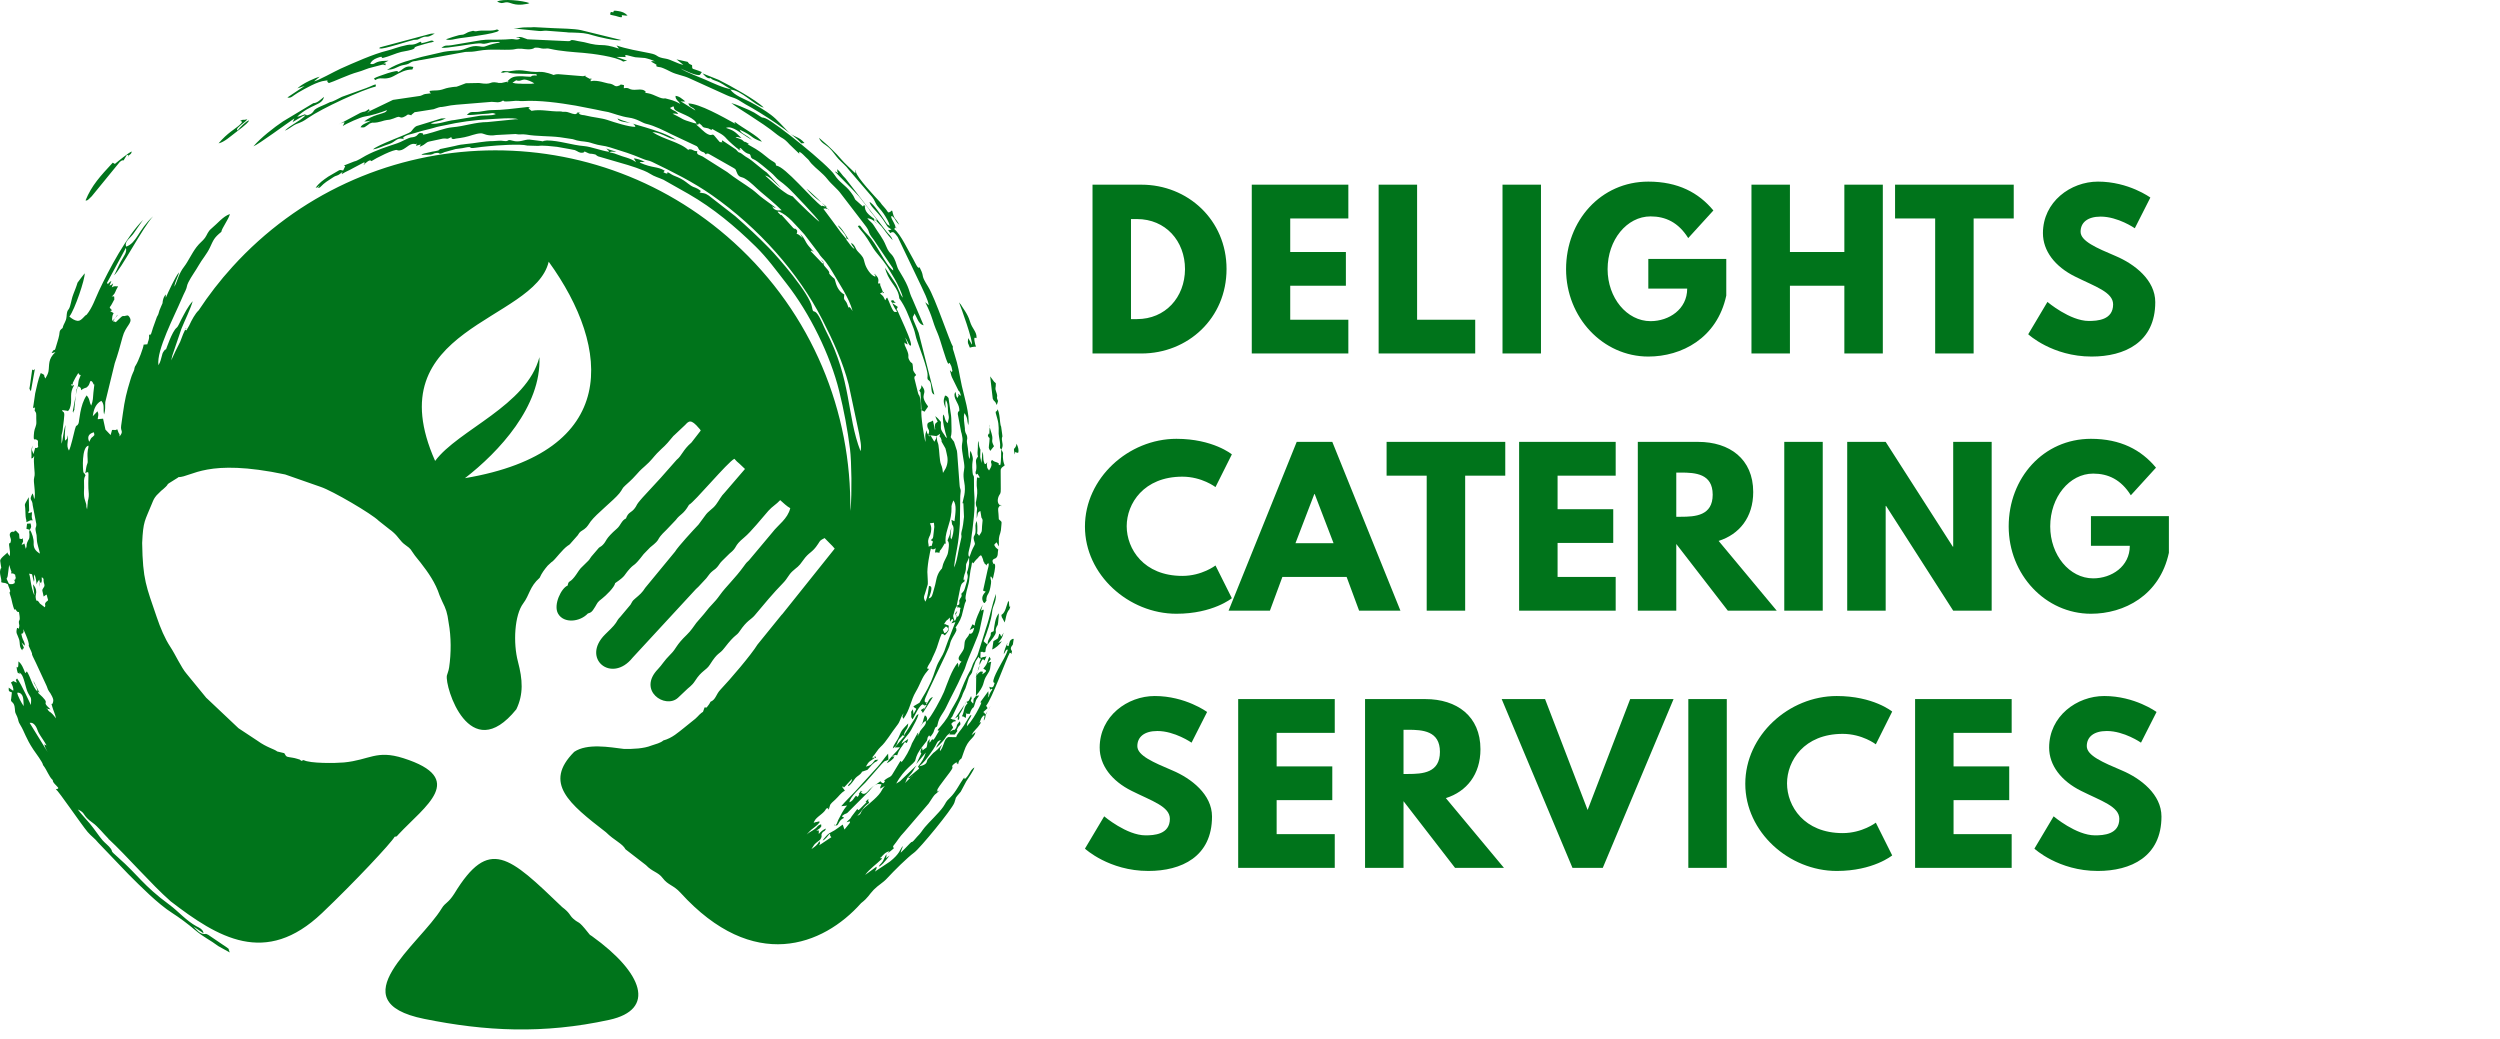 <svg width="243" height="101" viewBox="0 0 243 101" fill="none" xmlns="http://www.w3.org/2000/svg">
<path fill-rule="evenodd" clip-rule="evenodd" d="M90.548 53.07C90.343 53.085 90.641 52.962 90.266 53.137C90.276 52.87 90.189 52.767 90.22 52.526C90.251 52.274 90.405 52.022 90.41 52.002C90.538 51.622 90.584 51.221 90.384 50.867L90.779 50.811C90.795 50.924 90.81 51.067 90.815 51.206L90.708 52.161C90.625 52.49 90.702 52.212 90.471 52.52C90.8 52.603 90.636 52.695 90.553 53.07L90.497 53.332C90.666 53.378 90.641 53.475 90.954 53.291C90.913 53.455 90.897 53.553 90.882 53.712C90.903 53.706 91.005 53.686 91.077 53.691L91.314 53.732C91.349 53.419 91.375 53.594 91.616 53.178C91.96 52.572 91.817 52.859 91.94 52.87C91.734 51.904 92.376 51.021 92.474 49.768C92.53 49.044 92.381 49.378 92.664 48.639C93.008 49.055 92.869 49.871 92.777 50.657C92.756 50.657 92.71 50.657 92.715 50.636L92.607 50.59C92.607 50.59 92.571 50.569 92.561 50.564L92.479 50.523C92.52 50.703 92.51 50.852 92.535 50.939C92.582 51.093 92.643 51.021 92.684 51.319C92.715 51.56 92.607 52.156 92.469 52.433C92.346 52.115 92.417 52.418 92.397 52.089C92.397 52.058 92.412 51.879 92.417 51.802C92.433 51.627 92.443 51.427 92.494 51.263C92.315 51.673 92.402 51.786 92.284 52.069C91.95 52.849 92.186 52.336 92.233 52.906C92.248 53.06 92.166 53.706 92.109 53.866C91.996 54.179 91.786 54.502 91.673 54.826C91.606 55.021 91.611 55.139 91.544 55.278C91.544 55.278 91.154 55.601 91.005 56.356C90.939 56.695 90.877 56.946 90.769 57.316C90.62 57.835 90.61 58.091 90.266 58.163C90.348 57.978 90.672 57.147 90.466 56.998L90.297 56.946C90.225 57.352 90.21 57.948 89.948 58.482C89.675 57.963 89.86 57.984 90.055 57.218C90.168 56.787 90.194 56.936 90.184 56.525L90.153 55.868C90.071 55.267 90.379 53.588 90.553 53.07H90.548ZM53.333 25.436C59.454 33.898 60.291 43.935 45.195 46.477C48.486 43.935 52.635 39.484 52.43 34.714C51.213 39.433 44.538 41.774 42.294 44.803C36.508 31.772 51.947 31.33 53.333 25.441V25.436ZM16.55 87.579C21.197 91.153 25.807 93.971 31.296 88.755C34.428 85.777 38.043 81.921 38.356 81.335C38.644 81.258 38.459 81.397 38.741 81.094C41.308 78.352 45.452 75.682 39.208 73.695C36.569 72.858 35.932 73.87 33.432 74.111C32.616 74.188 30.11 74.219 29.514 73.88L29.283 73.957C29.047 73.762 29.299 73.901 28.893 73.757C28.734 73.7 28.57 73.675 28.441 73.649C27.887 73.541 27.866 73.649 27.63 73.207L26.947 73.043C26.665 72.807 25.93 72.658 25.032 72.006L23.183 70.784L20.118 67.888C20.118 67.888 20.072 67.852 20.057 67.837L18.136 65.49C17.618 64.895 17.043 63.611 16.56 62.882C16.026 62.076 15.584 61.023 15.235 59.986C14.219 56.987 13.875 56.387 13.818 52.777C13.921 50.6 14.07 50.677 14.773 48.937C14.932 48.546 14.979 48.438 15.22 48.146L15.682 47.689C15.682 47.689 15.728 47.653 15.749 47.638L15.877 47.53C16.719 46.795 15.744 47.386 17.104 46.544C17.34 46.4 17.217 46.482 17.34 46.38C18.665 46.359 20.093 44.511 27.717 46.118L31.183 47.33C32.328 47.715 36.143 49.948 36.816 50.626L37.889 51.473C38.104 51.637 37.971 51.519 38.212 51.73C38.777 52.223 38.864 52.587 39.404 52.972C40.035 53.424 39.835 53.332 40.328 53.999C40.507 54.24 40.703 54.456 40.892 54.703C41.616 55.632 42.34 56.664 42.72 57.855L42.982 58.456C43.352 59.2 43.47 59.508 43.609 60.535C43.86 61.891 43.86 63.493 43.655 64.874C43.598 65.254 43.485 65.454 43.439 65.655C43.208 66.702 45.627 74.573 50.186 68.946C50.9 67.467 50.802 66.045 50.345 64.314C49.862 62.487 50.006 59.776 50.864 58.641C51.47 57.84 51.47 57.029 52.455 56.161C52.666 55.678 52.928 55.35 53.231 54.985L53.59 54.651C53.59 54.651 53.636 54.615 53.657 54.605C53.677 54.59 53.703 54.569 53.724 54.554C54.057 54.266 54.663 53.409 55.192 53.039C55.367 52.916 55.295 53.003 55.449 52.834C55.464 52.818 55.485 52.787 55.5 52.772L56.157 52.028C56.389 51.622 56.471 51.668 56.794 51.432C57.118 51.196 57.2 50.965 57.415 50.682C57.996 49.917 59.633 48.649 60.198 47.956C60.537 47.54 60.429 47.494 60.784 47.181C62.083 46.03 61.733 46.133 62.688 45.306C63.284 44.793 63.536 44.398 63.859 44.064C64.665 43.242 64.501 43.535 65.374 42.472C65.492 42.328 65.425 42.406 65.543 42.298L66.601 41.301C66.94 40.937 67.15 40.675 67.951 41.635C68.085 41.794 68.003 41.671 68.111 41.851L67.207 43.017C66.365 43.74 66.283 44.29 65.769 44.695L64.219 46.452L62.468 48.351C62.303 48.546 62.185 48.67 62.047 48.849C61.846 49.111 61.888 49.157 61.697 49.404C61.343 49.876 61.076 49.743 60.845 50.395C60.424 50.575 60.322 51.067 59.988 51.36C58.771 52.423 58.997 52.546 58.612 52.941C58.411 53.147 58.442 53.07 58.221 53.234L57.477 54.102C57.456 54.128 57.405 54.21 57.385 54.235C57.246 54.431 57.354 54.312 57.195 54.492L56.445 55.231C56.178 55.55 56.091 55.76 55.824 56.094C55.315 56.731 55.295 56.356 55.172 56.921C54.586 57.126 53.749 58.785 54.247 59.652C54.817 60.638 56.394 60.443 57.138 59.632C57.42 59.539 57.518 59.534 57.852 58.974C58.108 58.548 58.047 58.543 58.53 58.174C58.863 57.917 59.731 57.09 59.793 56.679C60.886 55.935 60.594 55.955 61.23 55.262C61.708 54.744 61.58 55.139 62.565 53.855L63.192 53.209C64.424 52.233 63.556 52.664 64.788 51.488L65.682 50.549C66.144 49.922 66.416 50.035 66.971 49.065C67.469 48.839 70.734 44.906 71.381 44.593C71.561 44.803 71.664 44.901 71.9 45.096L72.413 45.584L70.462 47.853C70.062 48.248 69.933 48.593 69.6 49.039C69.245 49.517 68.865 49.635 68.521 50.143L67.895 50.99C67.387 51.524 65.923 53.106 65.61 53.624L62.724 57.126C62.416 57.609 62.206 57.783 61.733 58.184C61.425 58.446 61.477 58.461 61.287 58.774L60.296 59.955C60.075 60.171 60.013 60.309 59.87 60.541C59.654 60.879 59.089 61.393 58.817 61.665C56.45 64.011 59.459 66.471 61.487 63.929L67.643 57.26C67.741 57.162 67.787 57.121 67.879 57.039L68.655 56.207C68.84 55.986 68.927 55.817 69.112 55.637C69.399 55.365 69.512 55.36 69.723 55.108C69.949 54.836 69.923 54.79 70.18 54.528L70.909 53.809C71.772 53.121 71.232 53.157 72.347 52.233C73.009 51.684 74.061 50.359 74.688 49.65C75.073 49.214 75.468 49.019 75.833 48.613C76.136 48.88 76.5 49.234 76.814 49.394C76.562 50.446 75.633 51.011 75.083 51.74L72.798 54.466C72.798 54.466 72.562 54.687 72.562 54.692C72.46 54.805 72.398 54.908 72.316 55.016C71.438 56.233 70.549 57.029 69.985 57.824C69.368 58.692 69.215 58.646 68.424 59.683L67.684 60.541C67.428 60.89 67.156 61.316 66.765 61.691C65.672 62.743 65.759 63.015 65.22 63.554C65.204 63.57 65.179 63.596 65.163 63.611C64.532 64.237 64.352 64.628 63.962 65.028C61.923 67.123 64.66 68.946 65.892 67.832L66.55 67.21C66.996 66.753 67.227 66.697 67.571 66.163C68.188 65.187 68.65 65.162 68.994 64.612C69.831 63.288 69.877 63.688 70.426 62.964C71.489 61.583 71.551 61.87 71.895 61.357C72.624 60.279 72.988 60.248 73.348 59.822C74.241 58.754 75.14 57.665 76.12 56.664C76.567 56.207 76.624 55.894 77.034 55.519C77.512 55.077 77.584 55.154 78.056 54.472C78.652 53.614 78.924 53.789 79.525 52.859C79.751 52.51 79.689 52.541 80.151 52.3L80.649 52.808C80.865 53.019 80.962 53.116 81.132 53.327L76.033 59.704C76.033 59.704 75.992 59.74 75.972 59.76L73.625 62.656C73.035 63.626 70.95 66.07 70.026 67.036C69.584 67.493 69.589 67.996 69.06 68.212C68.912 68.52 68.891 68.473 68.686 68.771L68.485 68.761L68.331 69.192L68.182 69.29C67.885 69.521 67.782 69.747 67.263 70.122L66.493 70.743C65.949 71.164 65.343 71.744 64.47 71.975C64.239 72.206 63.71 72.335 63.315 72.468C62.581 72.766 61.538 72.812 60.655 72.797C59.223 72.622 57.087 72.227 55.813 73.079C52.794 76.108 55.315 78.121 58.899 80.894C59.705 81.695 60.511 81.993 60.799 82.552L62.786 84.088C63.413 84.755 63.962 84.75 64.409 85.345C64.937 86.049 65.461 86.023 66.139 86.768C73.24 94.582 80.012 91.933 83.699 87.784C84.387 87.255 84.444 86.989 84.926 86.485C85.362 86.034 85.809 85.828 86.24 85.356C86.893 84.647 88.171 83.374 88.864 82.865C89.419 82.455 92.515 78.696 92.761 78.034C93.013 77.361 92.695 77.767 93.383 76.956L93.922 75.944C94.132 75.6 94.635 74.922 94.713 74.589C94.271 74.871 94.312 75.2 93.829 75.687C93.542 75.631 93.799 75.651 93.711 75.58C93.28 76.16 92.905 77.002 92.356 77.52C91.853 77.998 92.017 77.942 91.678 78.429C91.252 79.035 90.292 79.923 89.896 80.406C89.557 80.817 89.557 80.919 89.147 81.325C88.967 81.505 88.921 81.613 88.792 81.731C88.495 82.008 88.746 81.664 88.428 81.993C88.084 82.352 87.909 82.542 87.545 82.886C87.576 82.629 87.735 82.455 87.75 82.224C87.452 82.599 87.478 82.978 86.482 83.759L85.039 84.719C85.039 84.719 85.157 84.514 85.157 84.508C85.234 84.293 85.203 84.462 85.193 84.242L84.094 85.043C84.505 84.462 85.209 83.99 85.727 83.471C85.712 83.446 85.655 83.394 85.645 83.389C85.434 83.199 85.645 83.61 85.609 83.369C85.861 83.076 86.066 82.819 86.451 82.742C86.133 83.107 86.112 83.04 85.963 83.399C85.717 84 85.604 83.862 85.414 84.231C85.619 84.206 85.979 83.795 86.477 83.158C85.912 83.559 86.174 83.343 86.163 83.225C86.133 82.906 86.374 82.886 86.405 82.855C87.047 82.285 86.867 82.604 86.805 82.254C87.267 81.695 87.35 81.433 87.935 80.822L90.266 78.101C91.026 76.904 90.826 77.366 91.272 76.863C91.206 76.74 91.401 76.945 91.185 76.879C90.898 76.791 91.206 77.161 91.098 76.812C91.124 76.519 92.489 74.958 92.576 74.655C92.618 74.501 92.361 74.491 92.941 74.106C93.393 74.27 92.648 74.178 93.131 74.281C93.208 73.952 93.172 73.952 93.475 73.695C93.475 73.669 93.475 73.649 93.496 73.618L93.696 73.043C94.122 71.76 94.646 71.867 94.82 71.169C94.8 71.169 94.759 71.21 94.764 71.2L94.44 71.457C94.748 70.851 94.831 71.051 95.359 70.229C95.257 70.106 95.118 70.532 95.303 70.009C95.395 69.747 95.493 69.654 95.657 69.511C95.77 69.891 95.678 69.505 95.662 69.824C95.652 70.05 95.58 69.85 95.642 70.034C95.858 69.644 95.714 69.726 95.847 69.413C95.965 69.136 96.191 68.869 96.248 68.638C96.243 68.833 95.883 69.269 95.76 69.464C95.673 69.264 95.739 69.31 95.57 69.218L95.981 68.848C95.955 68.71 95.981 68.828 95.919 68.71L95.852 68.597C96.402 67.97 97.809 64.037 98.153 63.442C98.348 63.498 98.24 63.534 98.307 63.58L98.368 63.293C98.368 63.293 98.348 63.277 98.348 63.272C98.219 63.072 98.199 62.954 98.45 62.651L98.533 62.102C98.461 62.107 98.456 62.071 98.332 62.148C98.117 62.276 98.142 62.404 98.029 62.805C97.644 62.697 98.06 62.564 97.891 62.548C97.824 62.712 97.767 62.841 97.711 63.005C97.685 63.072 97.634 63.216 97.619 63.288C97.557 63.539 97.583 63.37 97.572 63.585C97.886 63.036 97.773 63.175 97.968 63.144C97.834 63.508 97.824 63.554 97.614 63.96C97.434 64.314 96.463 65.896 96.556 66.286C96.556 66.291 96.566 66.312 96.571 66.317C96.576 66.327 96.612 66.348 96.617 66.358L96.679 66.379C96.587 66.712 96.53 66.933 96.16 66.748L96.243 67.031C96.52 66.938 96.217 66.856 96.463 67.005C96.438 67.041 96.32 67.216 96.314 67.221C96.299 67.241 96.284 67.267 96.273 67.293C96.263 67.318 96.248 67.339 96.237 67.364C96.058 67.719 96.258 67.503 96.006 67.816C96.042 67.703 96.058 67.708 96.073 67.58C96.073 67.559 96.083 67.529 96.083 67.508L96.063 67.185C94.507 69.31 95.873 67.457 95.144 68.843C94.831 69.439 94.476 70.065 93.983 70.594C94.014 70.06 94.297 69.906 94.425 69.505C94.276 69.541 94.368 69.48 94.225 69.644L93.68 70.537C93.413 70.969 93.044 71.287 92.941 71.652L92.166 71.641C91.704 71.883 91.822 72.432 91.375 73.007C91.375 72.91 91.272 72.925 91.58 72.365C90.836 73.213 90.82 73.028 90.564 73.351L90.184 73.788C90.009 74.039 90.235 74.301 89.337 74.491C89.824 74.106 90.04 73.788 90.451 73.213C90.625 72.966 90.79 72.735 90.918 72.499C90.949 72.432 91.067 72.201 91.108 72.155C91.108 72.155 91.159 72.011 91.462 71.919C91.288 72.216 91.062 72.406 91.005 72.689C92.079 71.667 91.755 71.765 92.186 71.359C92.202 71.359 92.212 71.395 92.227 71.385C92.679 71.092 91.683 71.457 92.71 71.395C92.725 71.395 92.772 71.395 92.802 71.4C93.372 70.671 92.787 71.302 93.111 70.717C93.28 70.409 93.429 70.563 93.306 70.111C92.879 70.527 93.07 70.543 92.91 70.774C92.623 71.19 93.018 70.692 92.335 71.118C92.777 70.584 92.648 70.81 92.464 70.358C92.71 70.081 92.674 70.152 92.931 70.091L92.869 70.019C92.736 69.87 92.576 70.209 92.818 69.834C92.499 70.096 92.766 69.901 92.387 69.86C92.643 69.572 92.525 69.701 92.643 69.475L93.501 67.688C93.603 67.339 93.701 67.226 93.84 66.907L94.04 66.302C94.04 66.302 94.05 66.255 94.055 66.235C94.225 65.578 94.332 65.675 94.471 65.388C94.492 65.347 94.522 65.177 94.548 65.064L94.836 64.273C95.365 63.472 94.938 64.017 95.354 64.022C95.303 64.145 95.231 64.294 95.21 64.443V64.643C95.154 65.208 94.877 65.341 94.867 65.778L94.877 65.752C94.928 65.603 94.969 65.434 95.021 65.254C95.072 65.054 95.128 64.854 95.205 64.664C95.293 64.433 95.395 64.217 95.544 64.063L95.698 64.201L95.883 63.791L95.745 63.842L95.565 63.868C95.375 63.898 95.436 64.006 95.288 63.893L95.318 63.354C95.365 63.354 95.385 63.385 95.411 63.365C95.524 63.293 95.534 63.488 95.775 63.365C95.822 62.892 95.863 62.805 96.16 62.456C96.335 62.25 96.756 61.727 96.792 61.501C96.818 61.321 96.736 61.27 96.828 61.033C97.018 60.541 96.961 61.111 97.074 59.924L97.085 59.693C97.085 59.693 97.085 59.642 97.085 59.611C96.715 60.063 96.659 60.818 96.587 61.352L96.35 61.46C96.212 61.706 96.453 61.547 96.088 62.184C96.011 62.317 96.022 62.456 95.981 62.651L95.688 62.41C95.688 62.41 95.673 62.384 95.668 62.379C95.632 62.333 95.678 62.451 95.611 62.312C95.924 61.542 96.356 60.279 96.433 59.478C96.504 58.769 96.823 58.651 96.807 57.727C96.397 58.846 96.237 59.924 95.832 61.075L95.062 63.549C94.974 63.904 94.605 64.335 94.497 64.741L94.358 65.09C93.963 65.721 93.485 66.887 93.239 67.57C93.044 68.109 92.535 68.817 92.315 69.31C92.037 69.927 91.55 70.471 91.149 70.933C91.216 71.082 91.052 71.097 91.324 70.959L90.867 71.739C90.559 72.134 90.774 71.754 90.6 71.883L90.518 71.96C90.518 71.96 90.518 72.032 90.338 72.196L90.369 71.831C90.066 72.196 90.184 72.078 90.122 72.401C90.04 72.807 90.086 72.576 89.665 72.946V72.874C89.563 72.596 89.86 72.848 89.568 72.73C89.383 73.238 89.496 73.1 89.552 73.233L89.054 74.27L89.989 73.146C89.799 73.747 89.65 73.972 89.239 74.501C89.321 74.784 89.27 74.429 89.332 74.712L88.243 75.626C88.556 75.605 88.31 75.682 88.608 75.503C88.654 75.472 88.757 75.343 88.772 75.323L87.961 76.114C88.186 75.775 88.043 75.744 88.392 75.39C88.787 74.989 88.797 74.789 89.08 74.394L87.622 75.795C87.416 76.016 87.421 75.96 87.113 76.165C87.863 74.737 88.895 74.209 88.967 73.895C89.09 73.408 89.249 73.105 89.583 72.663L90.091 72.001C90.21 71.703 90.055 71.795 90.312 71.472C90.328 71.487 90.348 71.528 90.353 71.534C90.435 71.606 90.317 71.549 90.451 71.595C90.548 71.467 90.641 71.354 90.702 71.241C90.759 71.133 90.749 71.128 90.785 71.025C91.021 70.337 91.026 70.953 91.154 70.337C91.293 69.675 91.678 69.351 91.971 68.725C92.458 67.678 93.034 66.687 93.496 65.603C93.619 65.311 93.763 65.079 93.829 64.843C94.102 63.883 95.185 61.721 95.257 61.054L95.621 59.344C95.524 59.2 95.683 59.221 95.349 59.36L95.519 58.785C95.252 59.252 94.728 60.422 94.748 60.808L94.522 60.679L94.255 61.239L94.692 61.013C94.656 61.198 94.574 61.614 94.302 61.603L94.23 61.578C94.107 61.932 93.948 61.942 93.799 62.281C93.737 62.42 93.747 62.933 93.675 63.087C93.444 63.611 92.91 63.95 93.337 64.253L93.46 64.32C93.203 64.561 93.331 64.52 93.136 64.884C93.162 64.648 93.172 64.648 93.085 64.417C92.479 65.177 92.109 66.363 91.755 67.251C91.529 67.811 90.533 69.675 90.061 70.132C90.086 69.932 90.153 69.921 90.091 69.752C90.014 69.541 89.917 69.562 89.896 69.541C89.66 70.086 89.804 70.188 89.403 70.65C89.619 70.46 89.706 70.157 89.989 70.086C90.102 70.404 89.614 70.784 89.455 71.035C89.275 71.323 89.516 71.056 89.26 71.421C89.023 71.328 89.332 71.662 89.244 71.349C89.177 71.097 89.439 71.323 89.198 71.241L88.638 72.263C88.459 72.817 87.95 73.741 87.627 74.08C87.493 74.003 87.755 74.013 87.514 73.978L86.734 75.272C86.543 75.574 86.41 75.513 86.153 75.703C85.552 76.144 86.292 75.631 85.886 76.129C85.594 76.062 85.799 76.114 85.568 75.939C85.224 76.232 84.906 76.35 84.541 76.714C84.351 76.909 84.038 77.366 83.735 77.069C83.73 77.064 83.714 77.038 83.709 77.033C83.396 76.663 84.146 77.064 83.642 76.935C83.222 77.474 83.755 76.889 83.37 77.464L83.237 77.377C83.15 77.289 83.237 77.346 83.216 77.32C82.97 77.582 82.929 77.834 82.569 77.983C82.539 77.536 83.786 76.411 84.11 76.073L85.696 74.27C86.138 73.798 85.953 74.075 86.353 73.839C86.348 73.623 86.343 73.459 86.323 73.254C85.953 73.685 85.686 74.106 85.285 74.553L83.093 76.961C82.672 77.407 82.148 77.911 81.768 78.362L82.256 78.311C82.256 78.311 82.318 78.296 82.343 78.291C81.876 78.825 81.773 79.184 81.476 79.703L81.337 80.057C81.055 80.519 81.075 79.944 81.183 80.216C81.558 80.355 81.43 79.749 82.035 79.502C81.984 79.353 82.087 79.543 81.958 79.43C81.768 79.261 81.938 79.585 81.84 79.323C82.241 78.989 82.118 79.194 82.379 78.999L84.423 76.951C84.423 76.951 84.459 76.92 84.474 76.899L84.757 76.555C84.952 76.355 85.178 76.196 85.383 76.206C85.943 76.232 85.527 76.237 85.563 76.653L86.004 76.396C85.676 76.771 85.753 76.858 85.409 77.253C84.875 77.864 83.992 78.501 83.858 78.676C83.612 79.009 83.73 79.148 83.334 79.287C83.874 78.773 83.817 78.486 84.484 78.039C84.336 77.705 84.392 77.983 84.413 77.654L84.028 78.013C84.212 77.864 84.146 77.89 84.218 77.988L83.473 78.737C83.268 78.665 83.453 78.763 83.36 78.671C83.334 78.645 83.36 78.645 83.34 78.619L82.775 79.364C82.641 79.662 82.487 79.656 82.282 79.923L82.605 79.831C82.605 80.19 82.677 79.805 82.539 80.067L82.082 80.632C82.03 80.478 81.958 80.283 81.912 80.149C81.558 80.38 81.204 80.694 80.839 80.863C80.464 81.038 80.326 81.248 80.079 81.525L79.956 81.705C80.243 81.597 80.418 81.284 80.618 81.068C80.937 81.176 80.582 81.002 80.7 81.228L80.757 81.32C80.757 81.32 80.777 81.346 80.783 81.346C80.783 81.346 80.803 81.361 80.813 81.371L79.745 82.085C79.453 81.987 79.802 82.342 79.699 81.993C79.627 81.751 79.807 82.054 79.648 81.767C79.458 82.126 79.206 82.301 78.873 82.532C79.227 81.972 79.093 82.106 79.715 81.623C79.997 81.197 79.756 81.263 79.889 81.007C80.059 80.694 80.141 80.925 80.284 80.534C80.033 80.622 79.822 80.801 79.581 81.063L79.591 80.724C79.494 80.714 79.396 80.735 79.335 80.745C79.406 80.699 79.668 80.54 79.704 80.488C79.899 80.231 79.822 80.385 79.812 80.118C79.232 80.344 79.72 80.298 78.77 80.853C78.631 80.93 78.585 80.966 78.41 81.115L78.534 80.976C79.021 80.416 79.371 80.375 79.694 79.877C79.432 79.816 79.617 79.862 79.365 79.898C78.95 79.954 79.535 79.99 79.083 79.944L79.268 79.641C79.581 79.271 80.136 79.004 80.315 78.578C80.336 78.578 80.351 78.604 80.372 78.594C80.675 78.388 80.459 78.619 80.469 78.624C80.803 78.758 80.295 78.609 80.562 78.671C80.742 78.09 80.613 78.249 81.183 77.726C81.537 77.402 81.738 77.053 82.123 76.853L81.861 76.488C82.112 76.309 81.82 76.514 82.051 76.529L82.806 75.718C82.795 75.831 82.826 75.795 82.744 75.96C82.657 76.144 82.482 76.175 82.415 76.422C82.662 76.365 82.954 75.867 83.144 75.636C83.329 75.415 83.596 75.343 83.761 75.066C83.766 75.056 83.776 75.025 83.786 75.01L84.315 74.83C84.495 74.65 84.644 74.435 84.829 74.265C85.244 73.875 85.034 74.214 85.373 73.839C84.921 73.901 85.157 73.777 84.813 74.173C84.603 74.414 84.449 74.435 84.161 74.512C84.474 73.942 84.572 74.003 85.029 73.669C84.89 73.243 85.404 73.793 84.942 73.659C84.644 73.572 84.921 73.911 84.798 73.593C85.09 73.29 85.316 72.838 85.594 72.596C86.128 72.129 86.682 71.148 87.16 70.553C87.581 70.029 87.437 69.875 87.832 69.321C87.74 69.665 87.642 69.562 87.812 69.87C88.469 68.966 88.51 68.083 89.013 67.241C89.46 66.497 89.593 65.855 90.107 65.269C90.456 64.879 90.184 65.059 90.107 64.956C90.235 64.587 90.513 64.325 90.615 63.97L90.903 63.344C91.124 62.897 91.267 62.148 91.544 61.598C91.56 61.608 91.575 61.645 91.601 61.629C91.745 61.547 91.663 61.67 91.755 61.711C91.765 61.711 91.796 61.727 91.801 61.732C91.806 61.732 91.832 61.747 91.847 61.747C92.489 61.064 92.084 61.136 92.233 60.833L92.161 60.792C92.161 60.792 92.125 60.777 92.12 60.772L91.935 60.705C91.935 60.705 91.878 60.669 91.868 60.654C91.853 60.628 91.627 60.833 91.919 60.417C92.104 60.161 92.007 60.386 92.32 60.022L92.34 60.433C92.654 59.94 92.571 60.279 92.689 60.268L92.469 60.592L92.864 60.464L92.13 62.338C91.74 63.344 91.899 63.211 91.308 64.212C90.928 64.854 90.836 65.495 90.507 66.219C89.948 67.436 89.917 67.323 89.378 68.304L88.777 68.658C89.064 69.049 89.219 68.617 88.792 69.418L88.736 68.941C88.541 69.218 88.556 69.12 88.577 69.372C88.602 69.685 88.495 69.644 88.705 69.916C88.875 69.659 89.419 68.345 89.794 68.463C90.132 68.566 89.419 68.355 89.845 68.561C89.86 68.571 89.871 68.591 90.081 68.499C90.081 68.509 89.912 68.802 89.907 68.802C89.419 69.341 90.364 68.494 89.706 68.889C89.368 69.095 89.552 68.961 89.701 69.305L90.677 67.755C90.348 67.821 90.256 68.16 90.05 68.468C90.045 68.448 90.004 68.432 90.014 68.407C90.194 67.986 89.881 68.535 89.876 68.073C89.876 67.734 92.212 63.2 92.32 62.671C92.448 62.05 92.741 61.819 92.967 61.275L92.941 61.059C92.941 61.059 92.915 61.039 92.91 61.033C92.905 61.033 92.879 61.018 92.874 61.008C93.239 60.479 93.47 60.053 93.588 59.426L93.783 58.661C94.045 58.122 93.783 58.528 93.865 57.917C93.948 57.316 94.184 56.803 94.215 56.274L94.332 55.452C94.389 55.18 94.451 54.934 94.487 54.62C94.63 54.908 94.61 54.667 94.877 54.41C94.903 54.389 94.98 54.312 95 54.292L95.087 54.199C95.087 54.199 95.133 54.163 95.133 54.128C95.313 54.01 95.344 53.783 95.534 54.333C95.626 54.61 95.498 54.271 95.596 54.564C95.688 54.841 95.863 54.631 95.642 54.713C96.212 55.231 95.668 54.81 96.104 54.759C96.114 55.036 96.058 55.134 95.986 55.437L95.58 57.296C95.58 57.424 95.421 57.362 95.811 57.511C95.498 57.824 95.37 58.143 95.575 58.523C95.585 58.538 95.606 58.564 95.621 58.579C95.673 58.564 95.668 58.738 95.842 58.435C96.027 58.112 95.806 58.564 95.893 58.102C95.981 57.624 96.171 57.865 96.325 56.71C96.376 56.325 96.268 56.428 96.268 56.053C96.51 56.094 96.222 55.95 96.422 56.166C96.71 56.469 96.237 56.192 96.504 56.274C96.551 56.043 96.818 55.072 96.7 54.857C96.546 54.579 96.278 55.196 96.54 54.785C96.412 54.472 96.474 54.389 96.705 54.287C96.71 54.287 96.736 54.282 96.746 54.276C96.756 54.276 96.782 54.261 96.787 54.256C97.059 54.05 96.946 53.712 97.033 53.424L96.792 53.219C96.561 52.89 96.623 52.967 96.874 52.71C96.977 52.911 96.972 52.9 97.079 53.111C97.079 53.085 97.069 53.065 97.09 53.029V52.397C97.167 51.74 97.285 51.981 97.336 51.026C97.357 50.631 97.418 50.795 97.085 50.472L97.054 49.958C97.018 49.445 96.936 49.435 97.249 49.065C97.249 49.091 97.516 49.347 97.172 49.091C96.905 48.89 96.956 48.454 97.11 48.161C97.223 47.951 97.28 48.007 97.275 47.504L97.264 45.738C97.311 45.496 97.218 45.702 97.382 45.445L97.655 45.235C97.547 44.962 97.511 44.834 97.485 44.444C97.46 44.059 97.603 44.115 97.331 43.715C97.562 43.263 97.403 43.078 97.382 42.693C97.372 42.385 97.48 42.595 97.413 42.21L97.311 41.471C97.305 41.44 97.269 41.363 97.259 41.332C97.187 41.091 97.187 40.1 96.951 39.777C96.895 40.223 96.607 39.648 96.931 40.67C97.136 41.317 97.059 41.995 97.069 42.154C97.085 42.349 97.115 42.498 97.146 42.693C97.167 42.847 97.208 43.032 97.213 43.176C97.239 43.576 97.11 43.412 97.326 43.72C97.321 43.74 97.295 43.792 97.311 43.782C97.311 43.782 97.326 44.968 97.218 45.219C96.782 45.06 97.341 45.204 96.972 44.978C96.956 44.968 96.931 44.957 96.915 44.947L96.725 44.885C96.725 44.885 96.597 44.855 96.422 44.701C96.119 45.065 96.664 44.947 96.135 45.733C95.883 45.327 96.006 45.671 95.934 45.265C95.909 45.137 95.945 45.05 95.96 44.932C95.745 45.147 95.981 45.05 95.724 45.111C95.483 44.629 95.647 44.398 95.498 43.905C95.462 44.084 95.462 44.218 95.452 44.413C95.436 44.726 95.421 44.67 95.37 44.998C95.344 44.351 95.236 44.798 95.288 43.946C95.313 43.525 95.288 43.797 95.185 43.401C95.103 43.088 95.175 43.145 95.093 42.852C95.021 43.176 95.072 43.314 95.036 43.684C94.944 44.618 95.205 44.146 94.944 44.547C94.769 44.819 94.944 45.029 94.897 45.589C94.861 45.979 94.784 45.707 94.846 46.077C95.01 46.169 94.795 46.148 95.015 46.046L95.236 46.405C94.944 46.569 94.985 46.097 94.938 46.806V47.222C95.026 47.802 94.995 48.074 94.882 48.711C94.861 48.839 94.841 48.752 94.856 48.983C94.887 49.429 95.031 49.137 94.938 49.789V50.39C95.072 49.984 94.954 49.809 95.293 49.671L95.395 50.307C95.57 50.549 95.503 50.538 95.457 51.134C95.411 51.658 95.519 51.576 95.164 52.084C95.036 51.873 94.99 51.884 94.98 51.868V51.802C94.985 51.766 94.995 51.714 95 51.632C95.015 51.447 95 50.872 94.933 50.636C94.759 51.006 94.826 51.15 94.826 51.555C94.826 52.182 94.553 51.976 94.666 52.49C94.769 52.947 94.861 52.721 94.553 53.316C94.384 53.64 94.343 53.938 94.199 54.158V54.775C94.025 55.904 93.922 55.386 94.055 55.909C94.122 56.171 93.87 56.89 93.788 57.172C93.66 57.619 93.48 57.588 93.444 57.732C93.336 58.127 93.496 57.511 93.47 57.881C93.454 58.076 93.383 58.081 93.362 58.122C93.121 58.543 93.316 58.328 93.234 58.754L92.992 58.877L93.342 57.111C93.475 56.69 93.434 56.772 93.763 56.489C93.763 56.474 93.727 56.469 93.737 56.453C93.973 56.007 93.578 56.721 93.67 56.161C93.757 55.637 93.896 55.709 93.896 54.995C93.896 54.728 93.932 54.857 94.204 54.158C93.978 53.768 94.317 53.362 94.42 52.254C94.44 52.017 94.471 51.884 94.512 51.571C94.615 50.687 94.738 49.722 94.728 48.916C94.723 48.551 94.718 48.115 94.677 47.632L94.666 46.364C94.63 46.102 94.569 46.349 94.528 45.882C94.399 44.449 94.784 44.962 94.343 43.812C94.204 44.156 94.332 44.182 94.25 44.618C94.132 44.439 94.132 44.12 94.081 43.597L93.994 43.052C93.942 42.708 94.06 42.744 94.004 42.436C93.958 42.169 93.87 42.21 93.809 41.907C93.752 41.63 93.809 41.871 93.788 41.635C93.757 41.214 93.609 40.593 93.747 40.151C94.102 40.701 93.968 40.793 94.112 41.332C94.322 40.423 93.66 38.308 93.49 37.512C93.147 35.915 93.234 35.895 92.72 34.231C92.623 33.913 92.597 33.964 92.618 33.666C92.361 33.364 90.918 28.979 90.199 27.839C89.516 26.755 89.799 26.915 89.568 26.37C89.249 25.61 89.424 26.268 89.157 25.908C89.07 25.8 88.854 25.349 88.767 25.195C88.31 24.424 87.565 22.781 86.918 22.263C87.016 22.021 87.344 22.222 87.041 22.165C87.078 21.816 86.667 21.405 86.605 21.02C86.954 21.036 86.533 20.882 86.811 21.097C87.052 21.287 86.995 21.487 87.411 21.847C87.006 21.087 86.934 21.421 86.723 20.481C86.703 20.491 86.662 20.527 86.667 20.517C86.754 20.327 86.569 20.573 86.543 20.584C86.343 20.661 86.528 20.625 86.323 20.64C86.051 20.194 85.758 19.988 85.542 19.644C85.075 19.146 83.288 17.251 83.201 16.718C83.175 16.558 83.242 16.728 83.18 16.497L83.134 16.841C82.723 16.43 82.082 15.86 81.784 15.501C81.214 14.818 80.49 14.186 80.454 14.13L79.602 13.39C79.787 13.893 80.223 14.022 80.613 14.392C80.947 14.705 81.178 15.09 81.486 15.434C81.825 15.809 82.236 16.112 82.492 16.486L84.336 18.638C84.726 19.12 84.849 19.141 85.121 19.747C85.291 20.116 85.619 20.348 85.907 20.794C86.153 21.174 86.405 21.575 86.487 21.944C86.461 21.939 86.41 21.939 86.415 21.914L86.287 21.842C86.287 21.842 86.246 21.811 86.23 21.79C86.189 21.749 86.045 21.529 86.01 21.472C85.707 21.02 84.849 19.706 84.51 19.639C84.68 20.214 85.409 20.62 86.076 21.729C86.338 22.16 86.282 22.042 86.656 22.309C86.487 22.345 86.43 22.401 86.302 22.329L86.543 22.668C86.543 22.668 86.564 22.643 86.579 22.632C86.595 22.617 86.61 22.602 86.615 22.602C86.877 22.499 86.918 22.607 87.257 23.033L89.542 27.803C89.814 28.419 90.174 29.056 90.281 29.672L89.927 29.369C90.713 30.925 90.548 31.058 91.139 32.403C91.426 33.056 91.924 35.027 92.176 35.381C92.284 35.217 92.227 35.299 92.304 35.284C92.51 35.648 92.484 35.628 92.576 36.069C92.33 36.3 92.607 36.126 92.325 35.998C92.422 36.244 92.417 36.419 92.53 36.675L93.162 37.964C93.321 38.067 93.311 38.226 93.408 38.462C93.028 38.324 93.424 38.401 93.136 38.267C93.188 38.585 93.213 38.354 93.054 38.693C92.874 38.37 92.972 38.421 92.869 38.087C92.869 38.118 92.823 38.169 92.818 38.185C92.612 38.673 93.177 39.171 93.234 39.694C93.29 40.213 93.131 39.761 93.095 40.234L93.424 42C93.424 42 93.439 42.041 93.444 42.051C93.49 42.195 93.465 42.128 93.49 42.236C93.506 42.313 93.547 42.518 93.552 42.58C93.588 42.904 93.516 43.006 93.496 43.33C93.465 43.889 93.752 44.973 93.737 45.419C93.727 45.722 93.567 46.051 93.722 46.842C93.927 47.884 93.603 48.51 93.552 48.916C93.583 48.916 93.634 48.916 93.639 48.916L93.701 50.236C93.573 51.529 93.485 51.468 93.439 51.817C93.393 52.202 93.557 51.848 93.362 52.628C93.136 53.511 93.028 54.636 92.725 55.16C92.957 53.291 93.152 53.188 93.3 50.924L93.337 48.213C93.449 47.335 93.311 47.72 93.27 47.129L93.064 44.362C93.064 44.12 93.028 44.043 93.013 43.817L92.731 42.939C92.145 42.118 92.556 42.939 92.484 41.476C92.464 41.024 92.484 40.742 92.443 40.393L92.197 38.688C91.996 38.411 91.899 38.467 91.853 38.457C91.698 38.878 91.668 39.058 91.909 39.684C91.924 39.35 91.837 39.258 91.935 38.868C92.176 39.299 92.109 39.617 92.156 40.069C92.181 40.311 92.238 40.418 92.227 40.634L92.12 41.132C91.786 40.855 91.904 40.608 91.693 40.285C91.519 40.68 91.878 42.061 92.048 42.585C91.76 42.344 91.971 42.523 91.817 42.308C91.462 41.789 91.442 41.784 91.452 41.312C91.462 40.875 91.514 41.101 91.159 40.665L90.908 40.444C90.959 40.608 91.031 40.783 91.144 40.978C91.005 41.142 90.846 41.065 90.877 41.543C90.892 41.764 90.944 41.543 90.882 41.8L90.682 40.88C90.379 41.091 90.117 40.983 90.132 41.373C90.153 41.774 90.456 41.743 90.22 42.262C90.061 41.969 90.097 42.139 90.107 41.82C89.824 42.267 89.989 42.565 89.958 42.965C89.835 42.662 89.47 40.28 89.568 39.864L89.865 40.018L90.097 39.679C90.256 39.443 90.122 39.689 90.204 39.494C89.213 38.19 90.333 38.39 89.557 37.44C89.557 37.764 89.537 37.682 89.352 37.98C89.429 38.082 89.398 38.005 89.475 38.154L89.568 39.864C89.419 39.566 89.542 39.92 89.511 39.653C89.491 39.468 89.552 38.996 89.383 38.524C89.311 38.313 89.311 38.477 89.224 38.169L88.875 36.758C88.875 36.49 88.962 36.624 89.044 36.444C88.7 35.972 88.762 36.064 88.736 35.674C88.705 35.135 88.613 35.381 88.433 35.089C88.094 34.529 88.541 34.801 88.032 33.754C87.879 33.435 87.966 33.605 87.909 33.292C88.151 33.405 87.658 33.153 88.017 33.374C88.202 33.487 88.074 33.441 88.217 33.477C88.166 33.245 88.068 33.03 87.976 32.809C88.176 33.045 88.31 33.451 88.412 33.553C88.438 33.538 88.654 33.79 88.5 33.209C88.33 32.568 87.612 31.038 87.308 30.345C87.062 29.785 87.108 30.267 87.262 29.831L86.703 29.441C86.744 29.42 86.764 29.441 86.795 29.425L87.078 29.441C86.739 29.21 86.959 29.107 86.59 29.235C86.811 29.538 86.831 29.841 87.211 30.293C86.98 30.308 86.913 30.514 86.569 29.708C86.451 29.436 86.364 29.184 86.235 28.927C86.015 29.092 86.21 28.953 86.128 29.061C86.117 29.071 86.087 29.117 86.076 29.133L86.04 29.189C85.85 28.825 85.938 28.845 85.537 28.522C86.302 28.126 85.645 28.737 85.835 28.414L85.563 27.741C85.527 27.336 85.604 27.644 85.347 27.541C85.419 27.182 85.398 26.986 85.075 26.689C84.859 26.771 85.142 26.442 85.08 26.755C85.029 27.017 85.27 26.745 85.029 26.879C84.654 26.771 84.177 26.073 84.048 25.554C83.92 25.03 83.889 24.969 83.411 24.476C83.067 24.121 83.196 23.89 82.728 23.598C82.785 23.895 82.903 23.865 83.057 24.193C82.77 24.07 82.503 23.572 82.246 23.285C82.261 23.285 82.343 23.017 82.616 23.469C82.364 23.11 81.799 22.098 81.44 21.898C81.614 22.242 82.087 22.612 82.236 23.012C82.308 23.202 82.282 23.141 82.302 23.285L81.707 22.561C81.183 21.857 80.618 21.051 80.028 20.291L80.218 20.26C80.336 20.286 80.587 20.322 80.541 20.425C80.403 20.173 78.595 18.448 78.39 18.35C79.175 19.269 79.514 19.372 80.372 20.116L79.971 20.014C79.679 19.942 80.033 20.004 79.864 20.04C78.98 19.428 76.249 16.117 75.458 16.107C75.345 15.916 75.489 15.906 75.212 15.742C74.447 15.29 74.467 15.116 73.451 14.474C73.255 14.345 73.024 14.243 72.845 14.124C72.316 13.791 73.194 14.186 72.593 13.868C72.182 13.652 72.547 13.878 72.377 13.791C72.136 13.668 72.3 13.621 71.787 13.452C71.736 13.431 71.587 13.39 71.494 13.354C71.72 13.252 71.792 13.375 72.069 13.416C71.407 12.764 71.309 12.682 70.565 12.43C71.222 12.184 71.915 12.923 73.106 13.616C72.49 13.031 72.064 13.041 71.895 12.605C73.348 13.272 72.803 13.318 74.051 13.78C73.774 13.267 72.044 12.358 71.479 11.881C71.155 11.983 71.597 11.727 71.427 11.932C71.237 12.158 71.695 11.855 71.386 11.983C70.257 11.357 67.977 10.068 66.904 10.053C67.094 10.546 67.304 10.304 67.597 10.746L66.149 9.837C66.37 9.889 66.396 9.873 66.606 9.853C66.288 9.601 66.016 9.339 65.656 9.319C65.682 9.524 65.641 9.498 65.821 9.745C65.985 9.96 65.626 9.519 65.969 9.899L66.134 10.104C65.518 9.755 65.261 9.724 64.66 9.56C64.234 9.668 63.628 9.175 62.997 9.067C62.375 8.964 62.832 9.026 62.771 8.934C62.617 8.697 62.278 8.682 61.975 8.713C60.989 8.81 61.307 8.456 60.635 8.574L60.65 8.271C60.157 8.168 60.383 8.23 60.224 8.302C59.669 8.554 59.808 8.158 59.105 8.107C58.956 8.097 58.047 7.753 57.467 7.881C57.215 7.604 57.564 8.148 57.436 7.809C57.261 7.347 57.703 7.845 57.39 7.696L56.871 7.419C57.071 7.208 56.897 7.629 56.943 7.367C56.686 7.383 56.851 7.357 56.691 7.409L54.304 7.213C53.975 7.198 53.903 7.28 53.816 7.285C53.816 7.285 53.79 7.285 53.785 7.285L53.734 7.26C53.734 7.26 53.036 6.967 52.476 6.988C51.1 7.039 50.997 6.69 49.765 6.89C49.472 6.936 49.544 6.936 49.215 6.921C48.887 6.911 49 6.828 48.676 7.039C49.056 7.121 48.918 7.018 49.159 7.018C49.513 7.013 49.252 7.023 49.57 7.095C50.032 7.198 51.567 7.162 52.142 7.213L52.173 7.357C52.075 7.357 52.019 7.316 51.886 7.342C51.531 7.398 51.865 7.306 51.583 7.46C51.352 7.47 51.043 7.424 50.802 7.414C49.904 7.388 49.698 7.516 49.344 7.881C49.056 8.179 49.785 7.799 49.195 7.963L48.753 8.061H48.456C48.456 8.061 48.404 8.045 48.384 8.04C48.363 8.04 48.337 8.03 48.317 8.025C47.501 7.886 47.896 8.287 46.561 8.066L45.282 8.091C43.809 8.641 44.872 8.302 43.609 8.523C43.254 8.584 43.085 8.702 42.731 8.759C42.371 8.815 42.207 8.769 41.801 8.831C41.632 9.129 41.786 8.831 41.786 8.985C41.786 9.036 42.109 9.062 41.611 9.103C41.067 9.149 41.211 9.211 40.851 9.319L38.197 9.709L35.892 10.818C35.563 10.921 36.01 10.849 35.645 10.905C36.087 10.962 35.861 10.623 35.861 10.607C35.337 10.987 35.476 10.767 35.029 10.967L32.913 12.096C33.078 11.978 33.252 11.963 33.478 11.865C33.453 11.999 33.489 11.886 33.406 12.081C33.406 12.086 33.324 12.225 33.314 12.256C33.627 12.03 35.06 11.378 35.455 11.326C36.03 11.254 37.078 10.921 37.601 10.71C37.581 10.772 37.658 10.715 37.509 10.859C37.293 11.059 36.143 11.167 35.404 11.819C35.568 11.819 35.881 11.763 36.04 11.727C35.666 11.963 35.173 12.06 35.044 12.374C35.486 12.41 35.363 12.405 35.779 12.127C35.989 11.983 35.866 12.019 36.102 11.947C36.246 11.906 36.097 11.927 36.282 11.927C36.852 11.932 37.298 11.691 37.606 11.665C37.853 11.645 37.92 11.639 38.238 11.521C38.294 11.501 38.531 11.398 38.582 11.388C38.844 11.316 38.736 11.357 38.87 11.388C38.957 11.403 39.023 11.511 39.409 11.29C39.742 11.1 39.506 11.085 39.984 11.208C39.994 11.188 40.004 11.152 40.009 11.141L40.317 10.895C40.317 10.895 40.369 10.895 40.389 10.895L42.14 10.618C43.08 10.268 42.623 10.484 43.28 10.345C43.768 10.243 43.855 10.233 44.358 10.181L47.798 9.899C48.199 9.909 48.512 10.043 48.897 9.77C49.139 9.904 48.897 9.832 49.226 9.863C49.308 9.868 49.472 9.858 49.565 9.847C50.571 9.735 50.34 9.853 50.853 9.822C52.399 9.724 54.381 9.996 55.962 10.268L57.883 10.643C58.345 10.761 58.755 10.813 59.11 10.89C59.387 10.951 60.429 11.342 61.112 11.429C61.913 11.532 62.447 11.947 62.755 12.019C63.674 12.235 64.506 12.682 65.328 13.082L67.72 14.207C68.003 14.458 67.772 14.448 68.121 14.684C68.408 14.874 68.321 14.653 68.629 15.028C68.634 15.028 68.629 15.008 68.629 15.008L68.67 14.946C68.706 14.931 68.655 14.895 68.865 14.941L71.304 16.327C71.602 16.507 71.458 16.445 71.664 16.866C71.669 16.877 71.679 16.907 71.689 16.923C71.884 17.267 72.095 17.174 72.388 17.349C73.024 17.729 73.425 18.217 73.913 18.622C74.518 19.125 75.263 19.742 75.977 20.435C75.946 20.435 75.915 20.445 75.889 20.445C75.504 20.466 75.514 20.471 75.227 20.306L75.109 20.152C75.155 19.896 74.939 20.199 75.207 20.132C75.545 20.05 75.217 20.409 75.284 20.106L74.19 19.305C73.815 19.043 73.507 18.71 73.137 18.438C72.357 17.868 71.438 17.328 70.683 16.723L68.28 15.203C67.957 15.054 67.756 15.033 67.756 14.823C67.756 14.818 67.756 14.787 67.756 14.782L67.782 14.694C67.33 14.7 67.412 14.51 67.027 14.51C67.017 14.51 66.986 14.515 66.981 14.515C66.878 14.535 66.909 14.612 66.94 14.617C66.118 13.806 64.496 13.57 63.418 12.836L63.757 12.877C64.229 12.979 64.696 13.236 65.138 13.426L65.733 13.606C64.208 12.574 61.174 12.066 60.019 11.511C60.075 11.675 60.245 11.752 60.445 11.804C61.133 11.983 61.626 11.865 61.764 12.333C61.087 12.333 59.752 11.901 59.023 11.655C58.463 11.47 57.569 11.393 56.979 11.239C56.604 11.141 56.727 11.239 56.363 11.111C55.952 10.69 56.702 11.111 56.286 10.951C56.034 10.854 56.178 10.977 56.106 11.008C55.931 11.085 56.003 11.1 55.839 11.09C55.551 11.069 55.274 10.869 54.915 10.864H54.673C54.673 10.864 54.633 10.859 54.622 10.854C54.545 10.844 54.602 10.823 54.376 10.828C53.441 10.854 52.579 10.592 51.665 10.772C50.941 10.248 51.901 10.684 51.408 10.428C51.316 10.382 51.218 10.407 51.043 10.428C49.945 10.546 48.897 10.7 47.793 10.705C47.228 10.705 46.736 10.895 46.176 10.885C45.796 10.885 45.703 10.849 45.375 11.167C45.709 11.223 46.407 11.111 46.802 11.09C47.085 11.075 47.244 11.064 47.475 11.044C47.84 11.008 47.855 10.931 48.199 11.085C47.768 11.295 47.064 11.172 46.54 11.27L44.184 11.665C43.439 11.727 42.51 12.137 41.863 12.014C42.459 11.696 42.823 11.835 43.352 11.47C43.193 11.521 43.064 11.501 42.89 11.516L40.497 12.25C40.205 12.389 40.066 12.692 39.932 12.81C39.676 13.036 36.651 14.094 36.256 14.52C36.759 14.453 37.288 14.161 37.791 14.012C38.428 13.827 38.536 13.334 39.188 13.503C39.48 13.128 39.07 13.811 39.203 13.411C39.219 13.37 38.993 13.56 39.239 13.329C39.475 13.108 39.927 13.056 40.24 12.954C40.708 12.8 41.221 12.661 41.714 12.548C41.955 12.492 42.222 12.415 42.453 12.343C42.767 12.256 42.921 12.25 43.193 12.189C44.564 11.87 46.119 11.66 47.506 11.593C48.132 11.562 49.873 11.393 50.386 11.593C50.304 11.593 50.176 11.593 50.083 11.593C50.063 11.593 50.032 11.593 50.017 11.598C49.996 11.598 49.97 11.604 49.95 11.609L47.388 11.865C46.217 11.865 45.134 12.276 43.947 12.374C43.26 12.43 42.197 12.856 41.468 13.026C40.841 13.175 41.272 13.021 41.067 12.959C40.579 12.82 40.728 13.164 40.276 13.303C40.04 13.375 40.004 13.318 39.727 13.426C39.332 13.585 38.993 13.796 38.602 13.929C37.529 14.289 36.549 14.597 35.547 15.131C35.198 15.316 34.752 15.634 34.433 15.691L33.432 16.086C33.432 16.086 33.453 16.101 33.453 16.096C33.453 16.096 33.473 16.107 33.473 16.112L33.494 16.127C33.566 16.183 33.612 16.05 33.355 16.574C33.15 16.563 33.201 16.491 32.975 16.543L31.902 17.169C31.409 17.508 31.014 17.78 30.68 18.253C30.947 18.181 30.803 18.253 31.065 18.017C30.937 18.325 30.716 18.314 31.086 18.227C31.645 17.657 31.82 17.621 32.318 17.277C32.79 16.954 32.708 17.2 33.196 16.779C33.54 16.866 33.057 16.635 33.258 16.83C33.483 17.051 32.949 16.784 33.304 16.877C33.632 16.666 33.951 16.563 34.31 16.348L35.378 15.783C35.563 15.891 35.358 15.624 35.419 15.87C35.491 16.163 35.224 15.901 35.419 15.952C35.578 15.829 35.897 15.495 36.061 15.619L36.097 15.665C36.523 15.377 38.351 14.453 38.613 14.587C38.7 14.633 38.582 14.597 38.659 14.612C39.219 14.725 39.629 14.063 40.092 13.991C40.451 13.935 40.256 14.145 40.708 13.832C40.672 13.857 40.554 13.924 40.543 13.935C40.533 13.945 40.513 13.97 40.502 13.986L40.456 14.104C40.456 14.104 40.441 14.15 40.441 14.171L40.908 14.037C40.667 14.428 40.877 14.196 40.913 14.217C41.406 14.001 41.375 13.842 41.709 13.76L43.049 13.472C43.537 13.426 43.357 13.601 43.865 13.329L43.896 13.411C44.035 13.596 43.614 13.36 43.973 13.498C44.112 13.55 44.179 13.488 44.328 13.467C44.682 13.426 44.81 13.401 45.139 13.339C45.673 13.241 46.227 12.969 46.756 12.959C47.023 12.954 47.357 13.277 48.245 13.123L50.099 13.026C50.479 13.113 50.771 13.015 51.161 13.082C52.173 13.262 53.344 13.205 54.432 13.339L55.659 13.524C55.819 13.56 55.895 13.601 56.065 13.647C56.671 13.796 56.912 13.698 57.646 13.95C58.257 14.161 58.709 14.135 59.295 14.325C60.897 14.843 61.004 14.828 62.611 15.49C62.894 15.603 63.069 15.588 63.382 15.737C65.384 16.707 67.366 17.683 69.209 18.977C73.764 22.175 77.594 26.499 79.915 31.038C80.978 33.117 81.943 35.227 82.487 37.358L83.514 42.19C83.596 42.719 83.776 43.376 83.642 43.853C82.287 40.372 82.79 36.978 80.284 32.172C80.038 31.705 79.802 31.002 79.448 30.519C79.114 30.062 79.042 30.519 78.929 29.872C78.703 28.537 75.627 24.999 74.744 24.101C73.61 22.941 72.639 22.047 71.469 21.015L68.881 19.002C68.439 18.71 68.413 18.817 67.998 18.71L68.126 18.566C67.607 18.155 67.489 18.268 67.161 18.047C66.755 17.775 66.622 17.606 66.154 17.359C65.779 17.159 65.492 17.097 65.256 16.943C64.46 16.42 65.281 17.154 64.481 16.743L64.614 16.594C63.844 16.137 63.495 16.384 62.175 15.803C62.432 15.675 62.139 15.773 62.396 15.747C62.529 15.732 62.565 15.747 62.683 15.752C62.432 15.572 61.81 15.383 61.61 15.403L61.78 15.675C61.78 15.675 61.8 15.721 61.805 15.747C61.21 15.326 60.66 15.295 59.941 14.997C59.623 14.864 59.515 14.879 59.212 14.797C59.238 14.792 59.259 14.807 59.289 14.782C59.423 14.689 59.767 14.766 59.911 14.777C59.654 14.628 59.3 14.607 58.94 14.433C59.094 14.653 59.033 14.428 59.207 14.756C58.463 14.659 57.456 14.258 56.784 14.201C55.582 14.104 54.36 13.657 53.159 13.652L52.882 13.688C52.697 13.719 52.928 13.78 52.574 13.704L51.459 13.565C50.961 13.544 50.535 13.883 49.806 13.673C49.21 13.503 49.544 13.78 48.979 13.704C48.748 13.673 48.666 13.662 48.42 13.683L47.937 13.714C47.054 13.714 46.166 13.929 45.318 13.996L45.118 14.022C45.118 14.022 45.072 14.032 45.051 14.032L44.774 14.063C44.564 14.094 44.384 14.15 44.173 14.196L42.751 14.494C42.356 14.664 43.08 14.371 42.602 14.623C42.535 14.659 42.12 14.725 42.032 14.736L41.231 14.92C41.231 14.92 41.18 14.936 41.165 14.941C41.011 14.997 41.144 14.915 40.954 15.049L41.858 15.033C42.156 14.992 42.089 14.905 42.387 14.869C42.869 14.807 42.551 15.064 43.049 14.854C43.342 14.73 43.126 14.818 43.398 14.736C43.681 14.648 43.747 14.643 43.999 14.571C44.338 14.484 44.22 14.479 44.594 14.448C44.851 14.428 45.01 14.386 45.272 14.335C46.022 14.196 45.411 14.479 46.212 14.361C46.684 14.289 46.987 14.263 47.495 14.212C48.219 14.135 50.581 13.96 51.259 14.15L52.312 14.181C52.769 14.114 53.631 14.217 54.15 14.273L55.449 14.505C55.557 14.53 55.711 14.556 55.798 14.576C56.044 14.638 55.608 14.499 55.921 14.612C56.173 14.705 56.281 14.879 56.614 14.843C56.953 14.807 56.62 14.612 57.061 14.833C57.41 15.002 57.297 14.905 57.641 14.967C58.093 15.044 57.836 15.069 58.139 15.198L60.393 15.855C61.056 16.035 62.622 16.517 63.171 16.882C63.608 17.169 64.065 17.277 64.486 17.472L66.919 18.848C69.327 20.23 71.453 22.006 73.461 23.973C74.575 25.066 75.438 26.273 76.439 27.551C78.713 30.447 80.711 34.529 81.568 38.01C82.035 39.905 82.379 41.738 82.621 43.653C82.775 44.855 82.811 48.079 82.682 49.347C82.667 49.481 82.657 49.578 82.646 49.66C82.795 40.09 78.98 30.509 71.335 23.567C57.225 10.761 35.404 11.819 22.598 25.929C21.376 27.274 20.282 28.691 19.312 30.165C18.989 30.452 18.624 31.12 18.388 31.643C18.296 31.797 18.208 31.957 18.121 32.111C17.777 32.018 18.249 31.936 18.07 31.885C17.905 32.203 17.71 32.675 17.51 33.23C17.202 33.821 16.914 34.421 16.642 35.027C16.683 34.847 16.719 34.688 16.745 34.57L17.638 31.946C17.957 31.156 18.526 30.011 18.732 29.276C18.254 29.79 17.951 30.442 17.618 31.058C17.489 31.289 17.325 31.736 17.171 31.854C16.724 32.198 16.139 33.98 16.124 33.995C15.99 34.118 16.257 33.677 15.928 34.129C15.78 34.334 15.785 34.401 15.728 34.611C15.62 34.971 15.615 35.145 15.4 35.499C15.189 34.052 16.955 30.719 17.669 29.025C17.777 28.763 17.89 28.537 18.023 28.26C18.218 27.854 18.111 27.834 18.311 27.438C18.588 26.884 19.014 26.319 19.328 25.765C19.625 25.236 20.113 24.681 20.395 24.08C20.755 23.31 20.801 23.115 21.515 22.535C21.535 22.216 22.234 21.303 22.347 20.805C21.689 21.02 21.145 21.724 20.565 22.201C20.175 22.52 20.159 22.792 19.928 23.115C19.692 23.444 19.43 23.582 19.102 24.014C18.614 24.661 18.29 25.41 17.91 25.903C17.346 26.632 17.299 27.187 16.955 27.87C16.976 27.413 17.315 26.92 17.407 26.468C17.058 26.838 16.324 28.455 16.113 28.943V28.614C15.939 28.825 15.887 28.979 15.836 29.189C15.749 29.574 15.898 29.266 15.677 29.744C15.348 30.457 15.492 30.401 15.297 30.73C15.292 30.74 15.271 30.765 15.261 30.776L14.861 31.89C14.861 31.89 14.85 31.941 14.84 31.962C14.835 31.982 14.825 32.013 14.819 32.034L14.712 32.373C14.46 33.02 14.799 32.255 14.491 32.573C14.527 32.989 14.403 33.102 14.321 33.466L13.962 33.497C13.947 33.769 13.469 35.084 13.192 35.515C13.089 35.674 13.146 35.577 13.104 35.679C13.012 35.936 13.115 35.72 13.038 35.956C12.981 36.131 12.997 36.064 12.92 36.239C12.832 36.439 12.766 36.603 12.694 36.855C12.283 38.2 12.134 38.816 11.939 40.218C11.888 40.583 11.831 40.973 11.775 41.384C11.693 41.964 12.057 41.861 11.626 42.421C11.61 42.113 11.641 42.257 11.533 42.082L11.4 41.728C11.01 41.897 11.307 41.748 10.892 41.789L10.753 42.287L10.25 41.758L10.019 40.691C10.019 40.691 9.936 40.716 9.942 40.701L9.798 40.716C9.798 40.716 9.752 40.721 9.731 40.721C9.531 40.737 9.685 40.747 9.495 40.737C9.531 40.398 9.628 40.3 9.474 39.977L9.017 40.459C9.079 40.002 9.207 39.284 9.849 38.96C10.219 39.355 9.988 39.854 10.121 40.285C10.275 39.787 10.198 39.52 10.234 39.078L11.153 35.31C11.436 34.509 11.693 33.59 11.913 32.758C12.201 31.669 12.904 31.407 12.622 30.889C12.432 30.529 12.339 30.694 12.093 30.719C11.847 30.709 11.898 30.709 11.564 31.017C11.046 31.489 11.446 31.279 10.979 31.233L11.415 30.591C11.497 30.652 10.979 31.135 10.912 31.197L10.892 31.007C10.927 30.226 11.297 30.596 10.712 30.242C11.056 30.047 10.881 30.298 10.66 29.872C10.881 29.605 10.958 29.354 11.128 29.071C11.025 28.912 11.277 28.768 10.845 28.814L10.963 28.737C11.251 28.445 11.159 28.368 11.477 27.834L11.133 27.823C11.02 27.839 10.886 27.926 10.866 27.936L11.005 27.536C10.84 27.716 10.645 27.762 10.64 27.762C10.717 27.567 10.758 27.526 10.83 27.3C10.347 27.618 10.583 27.716 10.399 27.495L12.237 24.091C12.365 24.532 12.047 24.871 11.728 25.446C11.523 25.816 11.21 26.571 11.082 26.761C11.739 26.232 13.854 22.134 14.881 21.025C13.418 22.371 13.3 23.603 12.268 23.973C12.057 23.459 12.683 23.146 13.007 22.663C13.264 22.273 13.623 21.796 13.905 21.375C12.283 23.007 10.609 26.165 9.623 28.255C9.259 29.03 8.966 29.939 8.417 30.596C8.232 30.637 7.934 31.192 7.58 31.186C7.554 31.186 7.528 31.186 7.503 31.181C7.241 31.145 6.994 30.981 6.743 30.771C7.272 30.103 8.278 27.094 8.232 26.566C8.016 26.838 7.739 27.187 7.534 27.479C7.462 27.757 7.256 28.27 7.133 28.583C6.974 28.979 6.943 29.302 6.81 29.749C6.65 30.293 6.527 29.954 6.466 30.786C6.424 31.289 6.193 31.402 6.086 31.885C5.731 32.147 5.813 32.244 5.757 32.563C5.716 32.809 5.654 32.973 5.577 33.245C5.192 34.621 5.423 33.569 5.012 34.324L5.392 34.226C4.643 34.894 4.817 35.458 4.715 36.085C4.715 36.105 4.704 36.136 4.699 36.152C4.653 36.367 4.545 36.547 4.407 36.793C4.217 36.419 4.345 36.578 4.294 36.485C4.294 36.485 4.345 36.485 4.196 36.377L3.96 36.259C3.683 36.947 3.58 37.564 3.421 38.231L3.246 39.438C3.221 39.689 3.164 39.494 3.241 39.633L3.292 39.679C3.292 39.679 3.498 39.458 3.369 39.705C3.364 39.72 3.4 39.705 3.416 39.71C3.333 39.956 3.339 39.823 3.467 40.069C3.565 40.213 3.503 40.459 3.534 41.019C3.554 41.404 3.359 41.62 3.318 41.979C3.205 42.955 3.364 42.662 3.467 42.703C3.837 42.837 3.621 42.909 3.713 43.448C3.498 43.653 3.375 43.468 3.421 43.535L3.251 44.136C3.041 43.504 3.087 43.971 3.164 43.304C2.964 43.833 3.102 44.182 3.051 44.567C3.4 44.449 3.185 44.469 3.221 44.444C3.349 44.341 3.19 44.413 3.328 44.357C3.256 44.675 3.318 45.081 3.328 45.44C3.344 45.887 3.421 46.072 3.318 46.452C3.21 46.842 3.498 47.833 3.344 48.521C3.226 48.213 3.308 48.254 3.164 47.956C2.764 48.7 3.149 48.449 3.179 49.111L3.529 50.924C3.549 51.35 3.385 51.17 3.482 51.673C3.565 52.094 3.565 51.94 3.58 52.413C3.59 52.88 3.806 53.378 3.883 53.814C3.41 53.532 3.246 53.239 3.272 52.762C3.292 52.397 3.118 51.797 2.897 51.494C3.056 51.206 3.056 51.242 2.969 50.877C2.943 50.877 2.912 50.888 2.897 50.888L2.63 50.903L2.568 51.401L2.897 51.499C2.789 51.776 2.861 51.684 2.866 51.976C2.877 52.479 2.764 52.387 2.64 52.736C2.522 53.07 2.661 52.988 2.507 53.347L2.373 52.828C2.24 52.87 2.337 52.921 2.096 52.941C2.276 52.551 2.271 52.762 2.204 52.305C2.122 52.346 2.23 52.454 1.896 52.356L1.855 51.904L1.588 51.627C1.48 51.55 1.654 51.673 1.465 51.555L1.398 51.658C1.398 51.658 1.377 51.673 1.372 51.678C1.367 51.678 1.346 51.689 1.336 51.689C1.316 51.694 1.141 51.622 1.008 51.797C0.833 52.028 1.1 52.305 1.059 52.577C0.972 53.157 0.761 52.243 0.972 53.66L0.956 54.056C0.776 53.84 0.694 53.778 0.761 53.681C0.576 53.861 0.001 54.276 0.017 54.508L0.078 54.913C0.165 55.504 0.14 55.006 0.032 55.375C-0.091 55.817 0.186 56.212 0.119 56.592C0.432 56.715 0.391 56.572 0.766 56.792L0.823 56.972C1.223 57.917 0.756 57.178 1.018 57.932L1.095 58.179C1.418 59.652 1.454 59.195 1.475 59.211C1.583 59.288 1.485 59.216 1.593 59.355C1.69 59.483 1.685 59.462 1.701 59.468L1.844 59.493C2.065 60.715 1.711 59.976 1.88 60.813L1.834 61.116C1.742 61.039 1.732 61.044 1.66 61.028C1.511 61.603 1.665 61.552 1.855 62.142C1.973 62.517 1.839 62.867 2.163 63.211C2.219 63.02 2.153 63.113 2.327 62.995C2.265 62.764 2.199 62.702 2.091 62.44L2.399 62.764C2.461 62.461 2.209 62.22 2.142 61.911C2.004 61.27 2.076 61.783 2.209 61.542C2.307 61.367 2.301 61.583 2.271 61.152C2.414 61.48 2.64 61.978 2.733 62.302C2.948 63.056 2.574 62.327 3.041 63.329C3.246 63.765 2.871 63.205 3.493 64.433L4.54 66.692C4.725 67.298 4.817 67.164 5.059 67.683C5.177 67.934 5.213 68.052 5.151 68.268C5.033 68.694 4.915 68.083 5.079 68.689C5.187 69.084 5.356 69.387 5.444 69.824C5.264 69.613 5.192 69.485 5.007 69.321C4.638 68.997 5.033 69.392 4.771 69.136C4.658 69.023 4.725 69.115 4.602 68.9C4.71 68.823 4.294 68.853 4.668 68.91C4.725 68.92 4.817 68.91 4.812 68.93C4.802 68.956 4.869 68.941 4.905 68.946C3.801 67.955 5.187 68.674 3.698 67.339C3.698 67.328 3.719 67.318 3.719 67.313C3.719 67.313 3.734 67.293 3.739 67.287C3.739 67.287 3.755 67.267 3.755 67.262C3.816 67.056 3.903 67.642 3.755 67.174L3.236 66.158C3.328 66.558 3.477 66.574 3.59 66.943C3.657 67.164 3.621 66.995 3.626 67.21C3.159 66.728 2.984 65.844 2.615 65.259L2.455 65.434C2.291 64.997 2.106 64.51 1.788 64.289V64.525C1.767 65.326 1.557 64.412 1.639 65.069C1.649 65.162 1.706 65.311 1.721 65.393C2.281 65.716 1.506 65.043 2.029 65.485C2.317 65.726 2.491 66.846 2.681 67.257C2.964 67.868 3.082 67.647 3.005 68.53C2.943 68.443 2.076 66.466 1.66 65.947C1.459 66.219 1.536 65.947 1.634 66.358C1.105 66.132 1.423 66.168 1.064 66.337C1.203 66.599 1.352 66.938 1.28 67.144L0.848 66.835C0.828 67.226 0.879 67.2 1.156 67.298L1.09 67.888C0.961 68.355 1.393 68.094 1.444 68.879C1.48 69.392 1.475 69.197 1.675 69.68C1.834 70.07 1.721 70.07 1.988 70.491C2.373 71.112 2.507 71.754 3.246 72.863C3.452 73.171 4.176 74.121 4.181 74.363C4.597 74.886 4.735 75.472 5.131 75.826C5.105 76.062 5.459 76.314 5.659 76.565C5.629 76.719 5.706 76.596 5.603 76.673C5.593 76.678 5.459 76.704 5.428 76.709C5.711 76.904 7.919 80.16 8.519 80.868C8.884 81.294 9.218 81.489 9.541 81.905L12.473 84.966C13.669 86.162 15.338 87.851 16.724 88.734C17.418 89.176 18.296 89.828 18.978 90.413C19.759 91.081 20.457 91.384 21.222 91.964L22.331 92.58L22.213 92.241C22.213 92.241 22.439 92.41 22.167 92.18C22.059 92.087 21.823 91.938 21.7 91.856L20.231 90.86C19.877 90.696 20.072 90.814 19.815 90.788C19.394 90.742 19.122 90.398 18.809 90.064L19.785 90.721C19.748 90.593 19.779 90.49 19.517 90.275C19.415 90.187 19.25 90.115 19.112 90.043C18.1 89.494 17.305 88.555 16.478 87.949C13.864 86.023 13.484 85.104 11.456 83.322C10.604 82.578 11.025 82.85 10.758 82.475C10.573 82.213 10.198 81.936 9.978 81.684C9.603 81.253 9.177 80.586 8.735 80.057C8.329 79.569 7.888 79.138 7.564 78.681C8.406 79.05 7.883 79.184 9.053 80.011C9.464 80.298 10.152 81.13 10.537 81.515L10.589 81.638C10.563 81.643 10.568 81.587 10.563 81.556C12.257 83.122 14.753 85.998 16.54 87.564L16.55 87.579ZM59.212 99.132C52.799 100.528 47.167 100.241 41.226 99.034C32.836 97.335 40.805 91.81 42.946 88.277C43.29 87.712 43.542 87.825 44.158 86.865C47.536 81.315 49.488 83.22 54.643 88.169C55.418 88.75 55.351 88.965 55.706 89.284C56.337 89.853 56.127 89.34 57.174 90.665C57.426 90.983 57.313 90.829 57.544 90.999C62.509 94.567 63.798 98.135 59.212 99.132ZM60.999 1.519H60.804C60.779 1.514 60.742 1.509 60.717 1.504C60.101 1.447 60.635 1.442 60.404 1.684C60.096 1.648 60.09 1.607 59.854 1.55C59.623 1.488 59.572 1.504 59.32 1.432C59.336 1.175 59.269 1.447 59.377 1.16C60.019 1.304 59.182 0.919 60.111 1.078C60.44 1.134 60.727 1.216 60.999 1.519ZM51.454 0.302C51.167 0.415 51.413 0.338 51.187 0.385C49.898 0.641 49.616 0.148 49.139 0.231C48.733 0.308 48.784 0.359 48.317 0.159C48.841 -0.16 50.848 0.061 51.454 0.297V0.302ZM42.104 3.265L42.263 3.255C41.319 3.814 41.642 3.383 40.969 3.671C40.43 3.902 40.805 3.835 40.23 3.876C40.03 3.891 37.129 4.852 36.944 4.703C36.744 4.544 36.944 4.872 36.903 4.61L41.889 3.275C41.919 3.275 42.002 3.265 42.027 3.265C42.048 3.265 42.084 3.265 42.104 3.26V3.265ZM24.21 11.706C24.154 11.886 23.779 12.194 23.538 12.389C23.389 12.512 22.983 12.815 22.85 12.918C22.419 13.241 21.777 13.832 21.243 13.935C22.126 12.897 22.84 12.553 23.271 12.158C23.712 11.752 23.445 11.804 23.44 11.799L23.353 11.732C23.712 11.562 23.564 11.716 24.046 11.593C23.836 11.84 23.702 11.912 23.471 12.101C22.845 12.62 23.091 12.574 23.081 12.692C23.312 12.384 23.897 11.788 24.2 11.701L24.21 11.706ZM40.179 6.515L40.081 6.756C39.429 6.756 38.952 7.013 38.238 7.409C37.658 7.732 37.088 7.599 36.965 7.614C36.677 7.65 36.672 7.676 36.456 7.789C36.379 7.578 36.287 7.768 36.4 7.599C36.554 7.475 38.864 6.654 38.664 6.988C38.659 6.998 38.679 7.008 38.695 7.013C39.172 6.798 39.342 6.3 40.184 6.51L40.179 6.515ZM48.312 2.865C49.313 3.126 45.421 3.619 45.365 3.624C45.057 3.666 44.944 3.686 44.697 3.712C44.286 3.758 43.706 3.984 43.342 3.82C43.624 3.707 44.42 3.46 44.605 3.419C44.969 3.342 44.944 3.434 45.262 3.255C45.575 3.075 45.627 3.09 45.986 2.993C46.237 3.085 46.32 3.024 46.551 2.993C47.105 2.926 47.829 3.06 48.302 2.865H48.312ZM93.408 29.626C93.537 29.882 94.066 30.504 94.276 31.233C94.497 31.977 94.964 32.244 94.918 32.855C94.877 32.937 94.569 32.516 94.769 33.379C94.815 33.584 94.79 33.497 94.877 33.687L94.589 33.713C94.589 33.713 94.553 33.718 94.543 33.723C94.528 33.723 94.502 33.733 94.487 33.733C94.471 33.733 94.435 33.743 94.42 33.749L94.266 33.79C94.076 33.235 94.035 33.487 94.112 32.86L94.471 33.502C94.584 33.158 93.419 29.857 93.213 29.389L93.408 29.62V29.626ZM91.041 42.359V42.375C91.041 42.375 91.108 42.334 91.206 42.277C91.206 42.277 91.37 42.169 91.38 42.164C91.257 42.672 91.349 42.21 91.514 42.775C91.555 42.924 91.473 42.791 91.539 42.955L91.904 43.597C91.909 43.622 91.904 43.684 91.924 43.679L92.007 44.043C92.15 44.562 92.15 45.034 91.924 45.517L91.657 45.969C91.632 45.722 91.601 45.445 91.468 45.142C91.313 44.803 91.319 43.858 91.216 43.258C91.18 43.042 91.129 43.027 91.082 42.785C91.057 42.636 91.067 42.508 91.046 42.38C91.082 42.37 91.195 42.308 91.046 42.354L91.041 42.359ZM91.036 42.385V42.359V42.38V42.385ZM60.363 3.891C59.936 4.03 57.98 3.547 57.703 3.455C56.892 3.193 56.542 3.203 55.721 3.167L55.249 3.157C55.249 3.157 55.089 3.137 55.043 3.132L53.072 2.983C52.799 2.977 52.666 3.039 52.394 3.013L49.914 2.767C50.432 2.767 50.638 2.644 51.223 2.659C51.5 2.669 51.649 2.659 51.896 2.639L53.806 2.736C54.535 2.772 55.783 2.782 56.46 2.926L60.363 3.886V3.891ZM91.036 42.385C90.975 42.698 91.062 42.513 90.815 42.934L90.477 42.37C90.215 42.133 90.435 42.688 90.246 42.292L91.031 42.385H91.036ZM36.523 8.415C35.275 8.687 31.255 10.546 29.951 11.46C29.468 11.799 29.324 11.86 28.821 12.05C28.451 12.194 28.036 12.594 27.681 12.697C28.318 12.091 28.991 11.891 29.699 11.223C29.499 11.244 29.663 11.198 29.401 11.3L28.441 11.87L28.616 11.511C27.861 12.014 25.16 14.017 24.631 14.227C25.304 13.426 26.654 12.368 27.517 11.793L30.459 10.027C30.808 10.017 31.06 9.77 31.491 9.416C31.311 10.284 30.228 10.073 28.883 11.342C28.909 11.342 28.945 11.331 28.965 11.326C28.985 11.326 29.021 11.321 29.047 11.316L29.201 11.27C30.012 10.998 29.407 11.105 29.745 11.162C29.966 11.198 29.54 11.29 29.992 11.167C30.254 11.095 30.439 10.9 30.5 10.772C30.634 10.494 31.563 10.207 32.097 9.919C32.333 9.904 32.852 9.596 33.237 9.411L35.563 8.574C36.045 8.42 36.692 8.004 36.513 8.353C36.502 8.374 36.528 8.4 36.523 8.42V8.415ZM40.887 4.045C40.954 4.21 41.041 3.948 40.918 4.205C41.103 4.184 41.375 4.112 41.591 4.045C41.955 3.938 41.925 3.891 42.191 4.015C41.93 4.148 41.981 4.097 41.734 4.153C41.616 4.184 41.468 4.225 41.334 4.261C39.963 4.636 40.42 4.595 40.245 4.728C40.03 4.888 39.244 4.99 39.003 5.047C38.495 5.17 37.786 5.499 37.278 5.617C36.877 5.709 37.437 5.345 36.657 5.637C36.312 5.766 36.061 5.961 35.989 6.207C36.513 6.346 36.312 5.914 37.545 5.909L37.771 5.894C36.698 6.448 37.755 5.925 37.432 6.341C36.97 6.31 37.894 6.397 37.298 6.294C37.206 6.279 37.35 6.253 37.149 6.289L36.164 6.546C35.758 6.623 35.255 6.88 34.762 7.008C33.91 7.234 32.374 7.963 31.964 8.076C31.543 7.778 32.169 7.789 31.619 7.84C30.865 7.907 29.638 8.62 28.96 9.011C28.426 9.319 28.308 9.58 27.933 9.473L29.612 8.353L28.903 8.59C29.453 8.066 30.767 7.516 31.075 7.455L30.526 7.907C30.88 7.86 32.549 6.926 33.108 6.674C34.336 6.125 36.333 5.232 37.632 4.923C38.171 4.795 38.674 4.554 39.573 4.374C39.901 4.307 39.973 4.374 40.256 4.307C40.502 4.256 40.692 4.112 40.892 4.051L40.887 4.045ZM89.768 31.618C89.28 31.52 89.116 30.832 88.89 30.463C88.834 30.817 88.551 30.627 88.89 31.361C89.039 31.674 89.157 32.018 89.296 32.357L90.82 38.359C90.513 38.236 90.559 37.923 90.497 37.451C90.41 36.747 90.081 37.148 90.158 36.562C90.246 35.915 89.172 33.312 89.054 32.845C88.941 32.383 88.9 32.136 88.669 31.577C88.269 30.606 88.058 29.923 87.411 28.999C87.314 27.931 86.569 27.598 86.138 26.417C86.133 26.406 86.066 26.201 86.066 26.196L86.03 26.032C86.369 26.54 86.677 26.992 87.026 27.52C87.319 27.967 87.416 28.481 87.745 28.938C87.719 28.568 87.216 27.536 86.97 27.13C86.184 25.841 86.276 25.847 85.219 24.589C84.993 24.322 84.798 24.003 84.623 23.716C84.413 23.377 84.228 23.069 84.007 22.776C83.843 22.555 83.494 22.196 83.381 21.975C83.704 21.806 83.535 22.027 84.351 22.833C85.255 23.731 86.03 25.739 86.821 26.293C86.816 26.18 86.821 26.206 86.78 26.057L84.911 23.279C84.187 22.381 84.721 22.679 83.987 21.765L81.738 18.833C81.404 18.355 80.844 17.95 80.423 17.411C79.966 16.825 79.345 16.415 78.873 15.901C78.575 15.572 78.744 15.655 78.349 15.306C78.113 15.095 78.046 14.961 77.712 14.751L77.681 14.828C77.635 14.972 77.928 15.11 77.63 14.89L76.747 14.042C76.146 13.365 76.023 13.478 75.571 13.113C74.662 12.368 73.841 11.85 72.803 11.167C72.388 10.895 71.469 10.33 71.083 10.017C71.582 10.155 72.321 10.479 72.834 10.705C73.194 10.869 73.445 11.013 73.764 11.234C74.236 11.568 74.025 11.336 74.431 11.511C75.438 11.947 80.516 16.045 81.132 17.02C81.568 17.714 82.169 17.986 82.667 18.643C82.734 18.73 82.893 18.946 82.949 19.043C83.293 19.644 82.816 19.095 83.879 20.075C83.889 20.075 83.894 20.05 83.894 20.05C84.043 19.916 83.827 19.891 84.074 19.998C84.212 20.455 84.012 19.593 84.074 20.199C84.12 20.666 84.587 21.005 85.25 21.472C85.214 21.349 85.255 21.431 85.147 21.236L84.844 20.84C84.633 20.594 84.572 20.517 84.407 20.255L83.488 19.09C82.775 18.309 81.958 17.508 81.214 16.743C81.358 16.517 80.952 16.851 81.317 16.733C81.65 16.625 81.224 17.036 81.394 16.692C81.409 16.666 81.373 16.466 81.368 16.44C81.743 16.753 81.779 16.959 82.189 17.354L86.148 22.483C86.405 22.822 86.641 22.93 86.759 23.341C86.174 22.73 85.989 22.365 85.676 22.001C85.655 21.975 85.517 21.837 85.491 21.806C85.296 21.595 85.183 21.467 84.952 21.262C84.972 21.498 85.034 21.657 85.25 21.749C84.916 21.482 84.88 21.369 84.556 21.262C84.382 21.205 84.413 21.236 84.305 21.231C84.587 21.554 84.772 21.636 84.947 21.934C85.373 22.648 85.799 23.1 86.123 23.906C86.559 24.984 86.749 24.378 87.201 25.888C87.262 26.108 87.375 26.283 87.499 26.483C88.52 28.147 88.274 28.244 88.69 29.071L89.778 31.618H89.768ZM40.297 5.935C39.989 5.981 39.917 6.089 39.712 6.192C39.501 6.3 39.229 6.3 38.993 6.377C38.767 6.448 38.546 6.582 38.33 6.659C37.976 6.787 37.884 6.746 37.611 6.798C38.844 6.017 40.025 5.827 40.99 5.529L43.136 5.036C43.645 4.949 43.999 4.929 44.487 4.908C45.308 4.872 45.683 4.354 46.576 4.502C47.336 4.631 46.951 4.446 48.332 4.179C48.574 4.133 48.538 4.169 48.574 4.092C48.553 4.056 48.209 4.087 48.05 4.092C47.614 4.102 47.711 4.122 47.311 4.215C46.874 4.318 46.931 4.199 46.561 4.215C45.842 4.241 43.357 4.733 42.905 4.641C43.367 4.318 43.403 4.482 43.855 4.4L46.746 3.912C47.413 3.809 47.983 3.876 48.641 3.85C49.051 3.83 49.195 3.85 49.59 3.804C50.063 3.758 50.176 3.958 50.587 3.743C50.232 3.594 50.489 3.691 50.145 3.681C50.612 3.455 50.936 3.732 51.28 3.82L55.177 3.999C55.706 4.025 55.161 3.753 56.183 3.994L56.789 4.102C58.735 4.641 58.293 4.102 60.167 4.728L59.921 4.415C60.779 4.733 62.247 4.99 63.156 5.17C64.106 5.355 63.623 5.534 64.742 5.709C65.179 5.776 65.98 6.253 66.426 6.3L65.754 5.771L66.842 6.012C67.032 6.269 66.976 6.197 67.269 6.335C67.289 6.839 67.202 6.572 68.218 7.003L68.044 7.265C67.766 7.45 66.442 6.787 66.134 6.649C66.786 7.065 67.792 7.409 68.588 7.758C69.25 8.05 70.323 8.564 71.053 8.667C70.303 8.276 70.231 8.086 69.517 7.84C68.932 7.635 69.158 7.557 69.153 7.547C69.143 7.547 69.127 7.568 69.127 7.568C69.127 7.568 69.102 7.588 69.096 7.588L69.014 7.614C68.701 7.629 68.49 7.342 68.285 7.131L69.861 7.763C70.955 8.307 73.486 9.704 74.241 10.459C73.332 10.238 72.09 8.779 70.981 8.702C71.422 9.298 72.249 9.565 72.952 9.93C73.497 10.217 74.426 10.767 74.929 11.157C75.53 11.609 76.043 12.225 76.577 12.764C77.209 13.406 77.604 13.2 78.2 13.904C78.169 13.904 78.128 13.914 78.108 13.914L77.892 13.935C77.05 12.959 74.015 10.972 72.48 10.15C72.192 9.996 71.854 9.74 71.571 9.611C71.289 9.478 71.022 9.432 70.673 9.272L66.996 7.604C66.426 7.337 65.749 7.255 65.204 6.977C63.977 6.346 64.162 6.597 63.854 6.464C63.721 6.407 63.808 6.428 63.798 6.402C63.751 6.238 64.065 6.428 63.269 5.981C63.392 5.956 63.525 5.878 63.726 6.022C63.495 5.843 62.945 5.694 62.688 5.637L61.749 5.565C61.533 5.524 61.4 5.478 61.189 5.427C60.963 5.375 60.84 5.309 60.763 5.401C60.66 5.524 61.2 5.581 60.542 5.534H59.921L60.958 5.904C60.938 5.904 60.748 5.935 60.737 5.94L60.573 5.986C59.921 5.509 57.487 5.201 56.707 5.139C55.742 5.062 54.453 4.975 53.498 4.754C53.108 4.662 53.179 4.739 52.82 4.728C52.548 4.718 52.491 4.641 52.199 4.631C51.788 4.615 52.024 4.708 51.665 4.769C51.172 4.857 50.884 4.708 50.381 4.733C50.088 4.749 50.058 4.8 49.775 4.821C48.866 4.888 47.66 4.728 46.525 4.934C45.965 5.036 45.781 5.042 45.231 5.047L40.939 5.832C40.672 5.858 40.595 5.909 40.302 5.95L40.297 5.935ZM70.169 13.775C70.098 13.929 70.447 13.837 70.113 13.827C69.882 13.822 69.969 13.775 69.815 13.642L69.497 13.262C69.194 12.872 69.276 13.293 68.778 13.031C68.398 12.831 68.059 12.41 67.664 12.107C67.89 12.101 67.864 12.158 67.936 11.978C68.485 12.322 68.054 12.353 68.84 12.476L69.096 12.605C69.41 12.733 69.025 12.605 69.24 12.543C69.908 12.949 70.226 13.005 70.637 13.498C70.775 13.668 71.571 14.381 71.818 14.54C72.275 14.433 71.633 14.746 71.818 14.54C71.833 14.52 71.859 14.494 71.895 14.463C71.972 14.397 71.807 14.433 71.997 14.392C72.824 15.306 72.865 14.664 72.999 15.295L73.153 15.444C73.153 15.444 73.199 15.46 73.219 15.465C73.676 15.66 74.498 16.425 74.898 16.738C75.232 16.995 75.438 17.328 75.766 17.565C76.141 17.832 76.126 17.847 76.531 18.186C76.947 18.54 79.514 21.262 79.648 21.549C79.499 21.513 77.537 19.613 77.214 19.269C76.901 18.936 77.173 19.172 76.901 19.038L76.552 18.879C76.377 18.771 76.033 18.525 75.848 18.381C75.345 17.975 74.862 17.488 74.37 17.061C74.837 17.133 75.345 17.806 75.884 18.237C75.874 18.212 75.853 18.186 75.838 18.171L74.534 16.774C74.087 16.471 73.594 16.019 73.055 15.603C72.706 15.331 72.567 15.311 72.275 15.079C71.679 14.602 71.987 15.054 71.525 14.525L70.195 13.637L70.169 13.786V13.775ZM67.459 11.963C66.036 11.527 66.642 11.665 65.374 11.054C65.682 11.003 65.682 11.075 65.928 11.075C65.6 10.674 65.548 10.859 65.117 10.494C65.718 10.161 65.333 10.453 65.646 10.705C65.969 10.962 67.258 11.336 67.643 11.87L67.71 12.014L67.464 11.963H67.459ZM51.767 8.133C51.742 8.133 51.644 8.143 51.613 8.148H50.869C50.422 8.107 50.253 8.174 49.811 8.04C50.397 7.64 50.063 7.871 50.463 7.85C50.612 7.85 50.782 7.732 50.992 7.732C51.192 7.732 51.773 7.953 51.942 8.122H51.767V8.133ZM75.884 20.902C75.33 20.353 75.679 20.717 75.674 20.543C76.618 20.918 77.312 21.857 78.184 22.781L79.54 24.558C79.756 24.948 80.012 25.128 80.269 25.462C80.459 25.713 80.777 26.186 80.926 26.453C81.568 27.577 82.533 28.943 82.872 30.232C82.308 29.359 82.61 30.314 82.405 29.708C82.215 29.133 82.097 29.276 82.035 28.984L82.056 28.701C82.056 28.701 82.071 28.655 82.071 28.63C81.471 28.311 81.281 27.695 81.173 27.279C81.101 27.007 81.121 27.13 80.901 26.92C80.213 26.268 81.014 26.822 80.223 25.954C79.864 25.559 80.254 25.688 79.766 25.236C80.243 25.549 79.951 25.549 79.961 25.626L78.796 24.404C78.909 24.188 79.545 25.041 78.6 23.911C78.205 23.433 78.297 23.243 77.774 22.735L78.015 23.156C77.846 22.992 77.671 22.776 77.43 22.72C77.537 22.514 77.512 22.355 77.306 22.237C77.07 22.109 77.466 22.453 77.096 22.15L76.007 20.938C75.859 20.835 76.09 20.876 75.889 20.907L75.884 20.902ZM3 38.026C2.825 37.697 2.841 37.918 2.907 37.497L3.128 35.931C3.369 35.962 3.113 36.069 3.318 35.941C3.318 35.941 3.339 35.915 3.349 35.905C3.359 35.9 3.38 35.869 3.39 35.864L3.005 38.021L3 38.026ZM2.835 49.625C2.779 49.784 2.717 49.732 2.779 49.881L3.108 49.784C3.097 50.21 3.036 50.22 3.174 50.585L3.025 50.569C3.025 50.569 2.969 50.569 2.954 50.575L2.574 50.754C2.563 50.323 2.486 50.662 2.466 49.66C2.45 48.829 2.25 49.301 2.794 48.326L2.835 49.625ZM12.334 15.054C11.764 16.04 12.17 15.3 11.646 15.737L8.92 19.074C8.406 19.629 8.391 19.464 8.314 19.48C8.915 18.011 9.762 17.108 10.958 15.814L11.169 15.932C11.472 15.675 12.56 14.792 12.807 14.725C12.745 14.997 12.725 14.931 12.457 15.162C12.488 15.162 12.627 15.3 12.473 15.121C12.406 15.049 12.534 15.11 12.339 15.054H12.334ZM0.838 56.69C0.479 55.919 0.72 56.495 0.776 55.776L0.889 54.908C0.956 55.124 0.972 55.17 1.033 55.365C1.126 55.653 1.141 55.498 1.069 55.735C1.1 55.735 1.167 55.735 1.187 55.735C1.203 55.735 1.239 55.745 1.249 55.745C1.485 55.806 1.151 55.678 1.47 55.858C1.516 56.284 1.593 56.022 1.449 56.387L1.326 56.3C1.485 56.561 1.439 56.423 1.423 56.679C1.172 56.782 1.316 56.777 1.074 56.777C0.776 56.777 1.023 56.772 0.828 56.695L0.838 56.69ZM6.219 40.09C6.168 40.028 6.065 40.033 6.039 39.859L6.558 39.931C6.558 39.931 6.573 39.961 6.589 39.972C6.774 39.818 6.815 39.612 6.866 39.397C7.01 38.755 6.727 38.226 7.2 37.456L7.215 37.43C7.215 37.43 7.205 37.451 7.2 37.456H7.128C6.733 36.994 7.082 37.959 7.066 37.307C7.066 37.286 7.082 37.199 7.092 37.178C7.092 37.163 7.112 37.137 7.123 37.122L7.328 36.721C7.816 35.9 7.482 36.449 7.847 36.455C7.631 37.009 7.652 36.86 7.585 37.425C7.539 37.8 7.457 37.738 7.421 37.903L7.364 38.421L7.282 39.207C7.261 39.345 7.251 39.52 7.231 39.694C7.205 39.905 7.297 39.694 7.179 39.931C6.969 40.346 7.277 39.987 7.066 40.023L7.364 38.426L7.4 38.221C7.467 37.938 7.431 37.861 7.621 37.553C7.944 37.671 7.878 37.903 7.878 37.928C8.406 37.553 8.314 37.825 8.576 37.507C8.786 37.255 8.709 36.829 8.987 37.132L9.1 37.353C9.259 37.569 9.218 36.675 9.079 38.164C9.038 38.642 9.053 38.94 8.868 39.422C8.637 39.017 8.766 38.816 8.422 38.431C7.765 39.35 7.713 40.983 7.636 41.148C7.436 41.563 7.431 41.163 7.287 41.712C7.138 42.282 6.897 43.417 6.702 43.797C6.358 43.227 6.743 42.837 6.548 42.303C6.507 42.662 6.645 42.554 6.322 42.832C6.26 42.267 6.342 41.805 6.368 41.301C6.173 41.82 6.122 42.785 5.978 43.129V42.318C6.055 41.979 6.091 41.907 6.116 41.569C6.116 41.533 6.322 40.115 6.224 40.167C6.209 40.172 6.219 40.131 6.214 40.11L6.219 40.09ZM9.171 42.292C8.935 42.601 8.925 42.38 8.673 42.945C8.412 42.39 8.72 42.118 9.13 42.02L9.177 42.292H9.171ZM8.53 45.882C8.637 45.907 8.591 46.205 8.591 46.518C8.596 46.898 8.566 47.068 8.591 47.473C8.622 47.879 8.668 48.136 8.591 48.495C8.53 48.782 8.535 48.639 8.519 48.962L8.463 49.512C8.299 49.014 8.509 49.327 8.268 48.644C8.073 48.094 8.211 47.514 8.17 47.021C8.129 46.503 8.252 46.308 8.288 46.261C8.304 46.241 8.309 46.246 8.278 46.261C8.278 46.261 8.278 46.261 8.288 46.261C8.309 46.251 8.34 46.21 8.216 46.036C8.15 45.943 8.119 45.902 8.103 45.887C8.052 45.835 8.242 46.169 8.109 45.902C8.109 45.902 8.109 45.892 8.103 45.887C8.052 45.656 7.913 43.453 8.601 43.314C8.612 43.705 8.453 43.597 8.519 44.639C8.555 45.224 8.478 44.798 8.345 45.666C8.309 45.917 8.376 45.691 8.263 45.964L8.524 45.892L8.53 45.882ZM4.504 58.482C4.237 58.805 4.499 58.713 4.355 59.031L3.878 58.666C3.878 58.666 3.688 58.328 3.59 58.389C3.503 58.446 3.457 58.04 3.462 57.958L3.523 57.557C3.523 57.234 3.405 57.034 3.205 56.792L3.318 57.629C3.339 57.783 3.333 57.732 3.333 57.865C2.948 56.921 2.964 55.986 2.82 55.76C3.267 55.848 3.036 55.678 3.298 56.551C3.41 56.14 3.205 56.274 3.354 55.837C3.477 56.156 3.544 56.556 3.565 56.797C3.631 56.489 3.78 56.448 3.806 56.33L3.867 56.592V56.602C3.867 56.602 3.852 56.638 3.852 56.649L3.878 57.039C3.806 56.715 3.821 56.602 3.867 56.592C3.898 56.587 3.95 56.628 3.991 56.679C4.083 56.787 4.15 56.931 3.991 56.69V56.679C4.129 56.377 4.027 56.397 4.063 56.094C4.345 56.346 4.186 56.202 4.247 56.566C4.273 56.721 4.386 56.885 4.278 57.049C4.001 57.455 4.134 57.321 4.242 57.984L4.463 57.824C4.463 57.824 4.509 57.799 4.535 57.794C4.591 58.045 4.607 58.076 4.674 58.317C4.468 58.682 4.751 58.209 4.52 58.487L4.504 58.482ZM1.68 67.339C1.742 67.339 1.747 67.303 1.88 67.349C1.973 67.38 1.988 67.39 2.065 67.467C2.307 67.693 2.281 68.201 2.301 68.633C2.096 68.345 1.721 67.657 1.675 67.344L1.68 67.339ZM4.304 72.355C4.396 72.74 4.489 72.797 4.627 73.094L2.882 70.265C2.948 70.265 3.21 70.157 3.498 70.635C3.611 70.82 3.652 71.03 3.77 71.246C3.955 71.585 4.314 72.052 4.525 72.458L4.304 72.355ZM98.99 43.977C98.738 44.069 98.912 43.997 98.692 43.925L98.63 44.172C98.456 43.376 98.62 43.756 98.769 43.309L98.815 43.129C98.969 43.494 99.025 43.663 98.99 43.971V43.977ZM98.009 58.389C98.127 58.641 98.06 58.471 98.081 58.733C98.127 59.329 98.302 58.636 98.153 59.113C98.07 59.37 98.101 59.19 97.988 59.396C97.762 59.791 97.783 60.12 97.655 60.505L97.449 60.114C97.326 59.899 97.418 60.084 97.357 59.914C97.357 59.899 97.367 59.837 97.347 59.842C97.326 59.847 97.341 59.791 97.336 59.765L97.418 59.709C97.716 59.483 97.798 58.969 98.009 58.394V58.389ZM96.617 43.371L96.253 43.828C96.068 43.473 96.094 43.669 96.166 42.955C96.227 42.323 96.145 42.719 96.022 42.339C96.191 41.825 96.16 42.559 96.176 41.8C96.186 41.522 96.268 41.481 96.171 41.266C96.201 41.712 96.381 42.01 96.443 42.395C96.515 42.857 96.309 42.796 96.617 43.376V43.371ZM97.377 62.333C97.177 62.646 96.725 63.041 96.433 63.128C96.504 62.867 96.504 62.579 96.561 62.322C96.992 62.014 96.972 62.24 97.131 61.603C97.341 61.706 97.079 61.46 97.321 61.876L97.557 61.49C97.352 62.122 97.47 61.865 97.023 62.502L97.377 62.327V62.333ZM97.013 38.965L96.889 39.366C96.664 38.837 96.648 39.119 96.494 38.75L96.243 36.583L96.643 37.122C96.72 37.184 96.73 37.168 96.797 37.266C96.797 37.795 96.684 37.666 96.833 38.093C97.059 38.729 96.766 38.452 97.008 38.965H97.013ZM93.937 68.217C94.204 68.145 94.153 68.124 94.389 67.657C94.507 68.135 94.451 67.719 94.389 68.052C94.384 68.078 94.363 68.114 94.358 68.135L94.589 68.391C94.651 68.171 94.61 68.242 94.61 68.171C94.635 67.749 94.718 67.939 94.856 67.642C94.887 67.642 94.928 67.636 94.944 67.636L95.175 67.6C94.959 67.955 94.913 67.883 94.805 68.258C94.584 69.033 94.63 68.597 94.404 69.023C94.199 69.408 94.404 69.398 94.035 69.382C93.711 69.367 94.215 69.439 93.942 69.346C93.644 69.244 93.917 69.321 93.922 69.305L93.876 69.783L93.614 69.634C93.614 69.634 93.526 69.634 93.496 69.629C93.768 69.136 93.644 68.74 94.05 68.36L93.932 68.217H93.937ZM86.893 73.659C86.61 73.942 86.487 74.039 86.189 74.188C86.713 73.362 86.965 73.295 87.478 72.638L86.965 72.653L87.94 71.523C87.54 71.575 88.099 71.123 87.488 71.734C87.113 72.103 87.396 72.324 86.78 72.745C86.836 72.391 87.231 71.975 87.38 71.59C87.647 70.912 87.781 70.846 88.279 70.317C88.263 70.948 87.914 70.902 87.848 71.513L88.946 69.798C89.003 69.69 89.018 69.634 89.095 69.541C89.193 69.428 89.265 69.434 89.285 69.423C89.157 69.911 88.854 70.389 88.582 70.912C88.294 71.462 87.781 71.847 87.612 72.299L88.279 71.826C88.135 72.417 88.063 72.165 88.058 72.165C88.053 72.165 88.022 72.139 88.002 72.155C87.981 72.17 87.961 72.145 87.94 72.139C87.606 72.699 87.411 72.776 87.206 73.413C87.026 73.403 87.196 73.305 86.728 73.5C86.836 73.69 87.078 73.243 86.867 73.618C86.862 73.634 86.888 73.639 86.893 73.649V73.659ZM93.008 58.887C93.064 59.082 93.213 58.836 93.013 59.098C93.213 59 93.136 59.011 93.372 59.093C93.259 59.385 93.331 59.385 93.29 59.544C93.167 60.012 93.064 59.976 92.987 59.894C92.946 59.847 92.91 59.791 92.885 59.791L92.9 59.75L93.059 59.365C92.782 59.652 92.833 59.693 92.9 59.75C92.936 59.781 92.982 59.817 92.987 59.894C92.992 59.981 92.951 60.125 92.808 60.376L92.72 60.181C92.602 59.822 92.648 59.852 92.72 59.606C92.818 59.257 92.802 59.19 93.013 58.892L93.008 58.887ZM92.823 69.834L93.937 68.222C93.711 68.422 93.65 68.833 93.434 69.156C93.039 69.757 93.352 69.382 93.213 69.952C93.018 69.911 93.126 70.07 93.095 69.814C93.095 69.803 93.157 69.618 93.167 69.624L92.823 69.829V69.834ZM94.861 67.631L94.887 65.752C94.964 65.557 95.082 65.418 95.318 65.269C95.457 65.316 95.626 65.162 95.467 65.547C96.047 65.177 95.852 65.172 95.575 64.987C96.063 64.427 95.919 64.33 96.176 63.832C96.335 64.186 96.381 63.95 96.027 64.417L96.278 64.335C96.484 64.391 96.335 64.227 96.309 64.499C96.222 65.347 96.13 65.234 95.801 65.834C95.529 66.332 95.734 66.61 94.861 67.636V67.631ZM94.877 65.773C94.892 65.916 95.056 65.916 94.841 65.87C94.851 65.834 94.861 65.803 94.877 65.773ZM92.171 61.198C92.037 61.444 91.976 61.496 91.791 61.542L91.647 61.198L91.924 60.905C92.15 60.972 91.94 60.833 92.094 60.998C92.294 61.213 92.14 61.116 92.176 61.198H92.171Z" fill="#00741B"/>
<path d="M106.193 17.951H110.946C115.441 17.951 119.22 21.372 119.22 26.145C119.22 30.938 115.461 34.359 110.946 34.359H106.193V17.951ZM109.932 31.017H110.509C113.273 31.017 115.163 28.909 115.183 26.165C115.183 23.42 113.293 21.292 110.509 21.292H109.932V31.017ZM131.059 17.951V21.233H125.41V24.494H130.82V27.776H125.41V31.077H131.059V34.359H121.672V17.951H131.059ZM137.742 17.951V31.077H143.391V34.359H134.003V17.951H137.742ZM149.783 17.951V34.359H146.044V17.951H149.783ZM167.794 25.171V28.73C166.899 32.887 163.438 34.657 160.216 34.657C155.801 34.657 152.222 30.858 152.222 26.165C152.222 21.451 155.603 17.653 160.216 17.653C163.1 17.653 165.109 18.727 166.541 20.457L164.095 23.142C163.14 21.611 161.887 21.034 160.435 21.034C158.128 21.034 156.259 23.321 156.259 26.165C156.259 28.949 158.128 31.216 160.435 31.216C162.225 31.216 163.995 30.063 163.995 28.054H160.216V25.171H167.794ZM173.981 27.776V34.359H170.242V17.951H173.981V24.494H179.271V17.951H183.01V34.359H179.271V27.776H173.981ZM184.2 21.233V17.951H195.735V21.233H191.837V34.359H188.098V21.233H184.2ZM203.923 17.653C206.906 17.653 209.015 19.204 209.015 19.204L207.503 22.187C207.503 22.187 205.872 21.054 204.182 21.054C202.909 21.054 202.233 21.631 202.233 22.526C202.233 23.44 203.784 24.097 205.653 24.892C207.483 25.668 209.492 27.219 209.492 29.367C209.492 33.285 206.509 34.657 203.307 34.657C199.468 34.657 197.142 32.489 197.142 32.489L199.011 29.347C199.011 29.347 201.199 31.197 203.028 31.197C203.844 31.197 205.395 31.117 205.395 29.586C205.395 28.392 203.645 27.855 201.696 26.881C199.727 25.906 198.573 24.375 198.573 22.665C198.573 19.602 201.278 17.653 203.923 17.653ZM114.924 55.978C116.833 55.978 118.146 54.964 118.146 54.964L119.737 58.145C119.737 58.145 117.907 59.657 114.347 59.657C109.713 59.657 105.457 55.878 105.457 51.185C105.457 46.471 109.694 42.653 114.347 42.653C117.907 42.653 119.737 44.164 119.737 44.164L118.146 47.346C118.146 47.346 116.833 46.332 114.924 46.332C111.165 46.332 109.515 48.957 109.515 51.145C109.515 53.353 111.165 55.978 114.924 55.978ZM129.5 42.951L136.123 59.359H132.106L130.892 56.077H124.648L123.435 59.359H119.417L126.04 42.951H129.5ZM129.62 52.796L127.79 48.023H127.75L125.921 52.796H129.62ZM134.777 46.233V42.951H146.312V46.233H142.414V59.359H138.675V46.233H134.777ZM157.045 42.951V46.233H151.397V49.494H156.807V52.776H151.397V56.077H157.045V59.359H147.658V42.951H157.045ZM159.195 42.951H165.062C168.105 42.951 170.412 44.602 170.412 47.824C170.412 50.29 169.059 51.941 167.051 52.577L172.699 59.359H167.946L162.934 52.875V59.359H159.195V42.951ZM162.934 50.23H163.371C164.783 50.23 166.474 50.131 166.474 48.082C166.474 46.034 164.783 45.934 163.371 45.934H162.934V50.23ZM177.17 42.951V59.359H173.431V42.951H177.17ZM183.288 49.176V59.359H179.549V42.951H183.288L189.811 53.134H189.851V42.951H193.59V59.359H189.851L183.327 49.176H183.288ZM210.816 50.17V53.73C209.921 57.887 206.46 59.657 203.239 59.657C198.823 59.657 195.244 55.858 195.244 51.165C195.244 46.452 198.625 42.653 203.239 42.653C206.122 42.653 208.131 43.727 209.563 45.457L207.117 48.142C206.162 46.611 204.909 46.034 203.457 46.034C201.15 46.034 199.281 48.321 199.281 51.165C199.281 53.949 201.15 56.216 203.457 56.216C205.247 56.216 207.017 55.063 207.017 53.054H203.239V50.17H210.816ZM112.239 67.653C115.222 67.653 117.33 69.204 117.33 69.204L115.819 72.187C115.819 72.187 114.188 71.054 112.498 71.054C111.225 71.054 110.549 71.63 110.549 72.525C110.549 73.44 112.1 74.097 113.969 74.892C115.799 75.668 117.808 77.219 117.808 79.367C117.808 83.285 114.825 84.657 111.623 84.657C107.784 84.657 105.457 82.489 105.457 82.489L107.327 79.347C107.327 79.347 109.515 81.197 111.344 81.197C112.16 81.197 113.711 81.117 113.711 79.586C113.711 78.392 111.961 77.855 110.012 76.881C108.043 75.906 106.889 74.375 106.889 72.665C106.889 69.602 109.594 67.653 112.239 67.653ZM129.738 67.951V71.233H124.09V74.494H129.499V77.776H124.09V81.077H129.738V84.359H120.351V67.951H129.738ZM132.683 67.951H138.55C141.593 67.951 143.9 69.602 143.9 72.824C143.9 75.29 142.547 76.941 140.538 77.577L146.187 84.359H141.433L136.422 77.875V84.359H132.683V67.951ZM136.422 75.23H136.859C138.271 75.23 139.962 75.131 139.962 73.082C139.962 71.034 138.271 70.934 136.859 70.934H136.422V75.23ZM152.845 84.359L145.964 67.951H150.18L154.317 78.73L158.454 67.951H162.67L155.789 84.359H152.845ZM167.844 67.951V84.359H164.105V67.951H167.844ZM179.109 80.978C181.018 80.978 182.33 79.963 182.33 79.963L183.921 83.145C183.921 83.145 182.092 84.657 178.532 84.657C173.898 84.657 169.642 80.878 169.642 76.185C169.642 71.471 173.878 67.653 178.532 67.653C182.092 67.653 183.921 69.164 183.921 69.164L182.33 72.347C182.33 72.347 181.018 71.332 179.109 71.332C175.35 71.332 173.699 73.957 173.699 76.145C173.699 78.353 175.35 80.978 179.109 80.978ZM195.534 67.951V71.233H189.886V74.494H195.296V77.776H189.886V81.077H195.534V84.359H186.147V67.951H195.534ZM204.525 67.653C207.508 67.653 209.617 69.204 209.617 69.204L208.105 72.187C208.105 72.187 206.474 71.054 204.784 71.054C203.511 71.054 202.835 71.63 202.835 72.525C202.835 73.44 204.386 74.097 206.256 74.892C208.085 75.668 210.094 77.219 210.094 79.367C210.094 83.285 207.111 84.657 203.909 84.657C200.07 84.657 197.744 82.489 197.744 82.489L199.613 79.347C199.613 79.347 201.801 81.197 203.63 81.197C204.446 81.197 205.997 81.117 205.997 79.586C205.997 78.392 204.247 77.855 202.298 76.881C200.329 75.906 199.176 74.375 199.176 72.665C199.176 69.602 201.88 67.653 204.525 67.653Z" fill="#00741B"/>
</svg>

